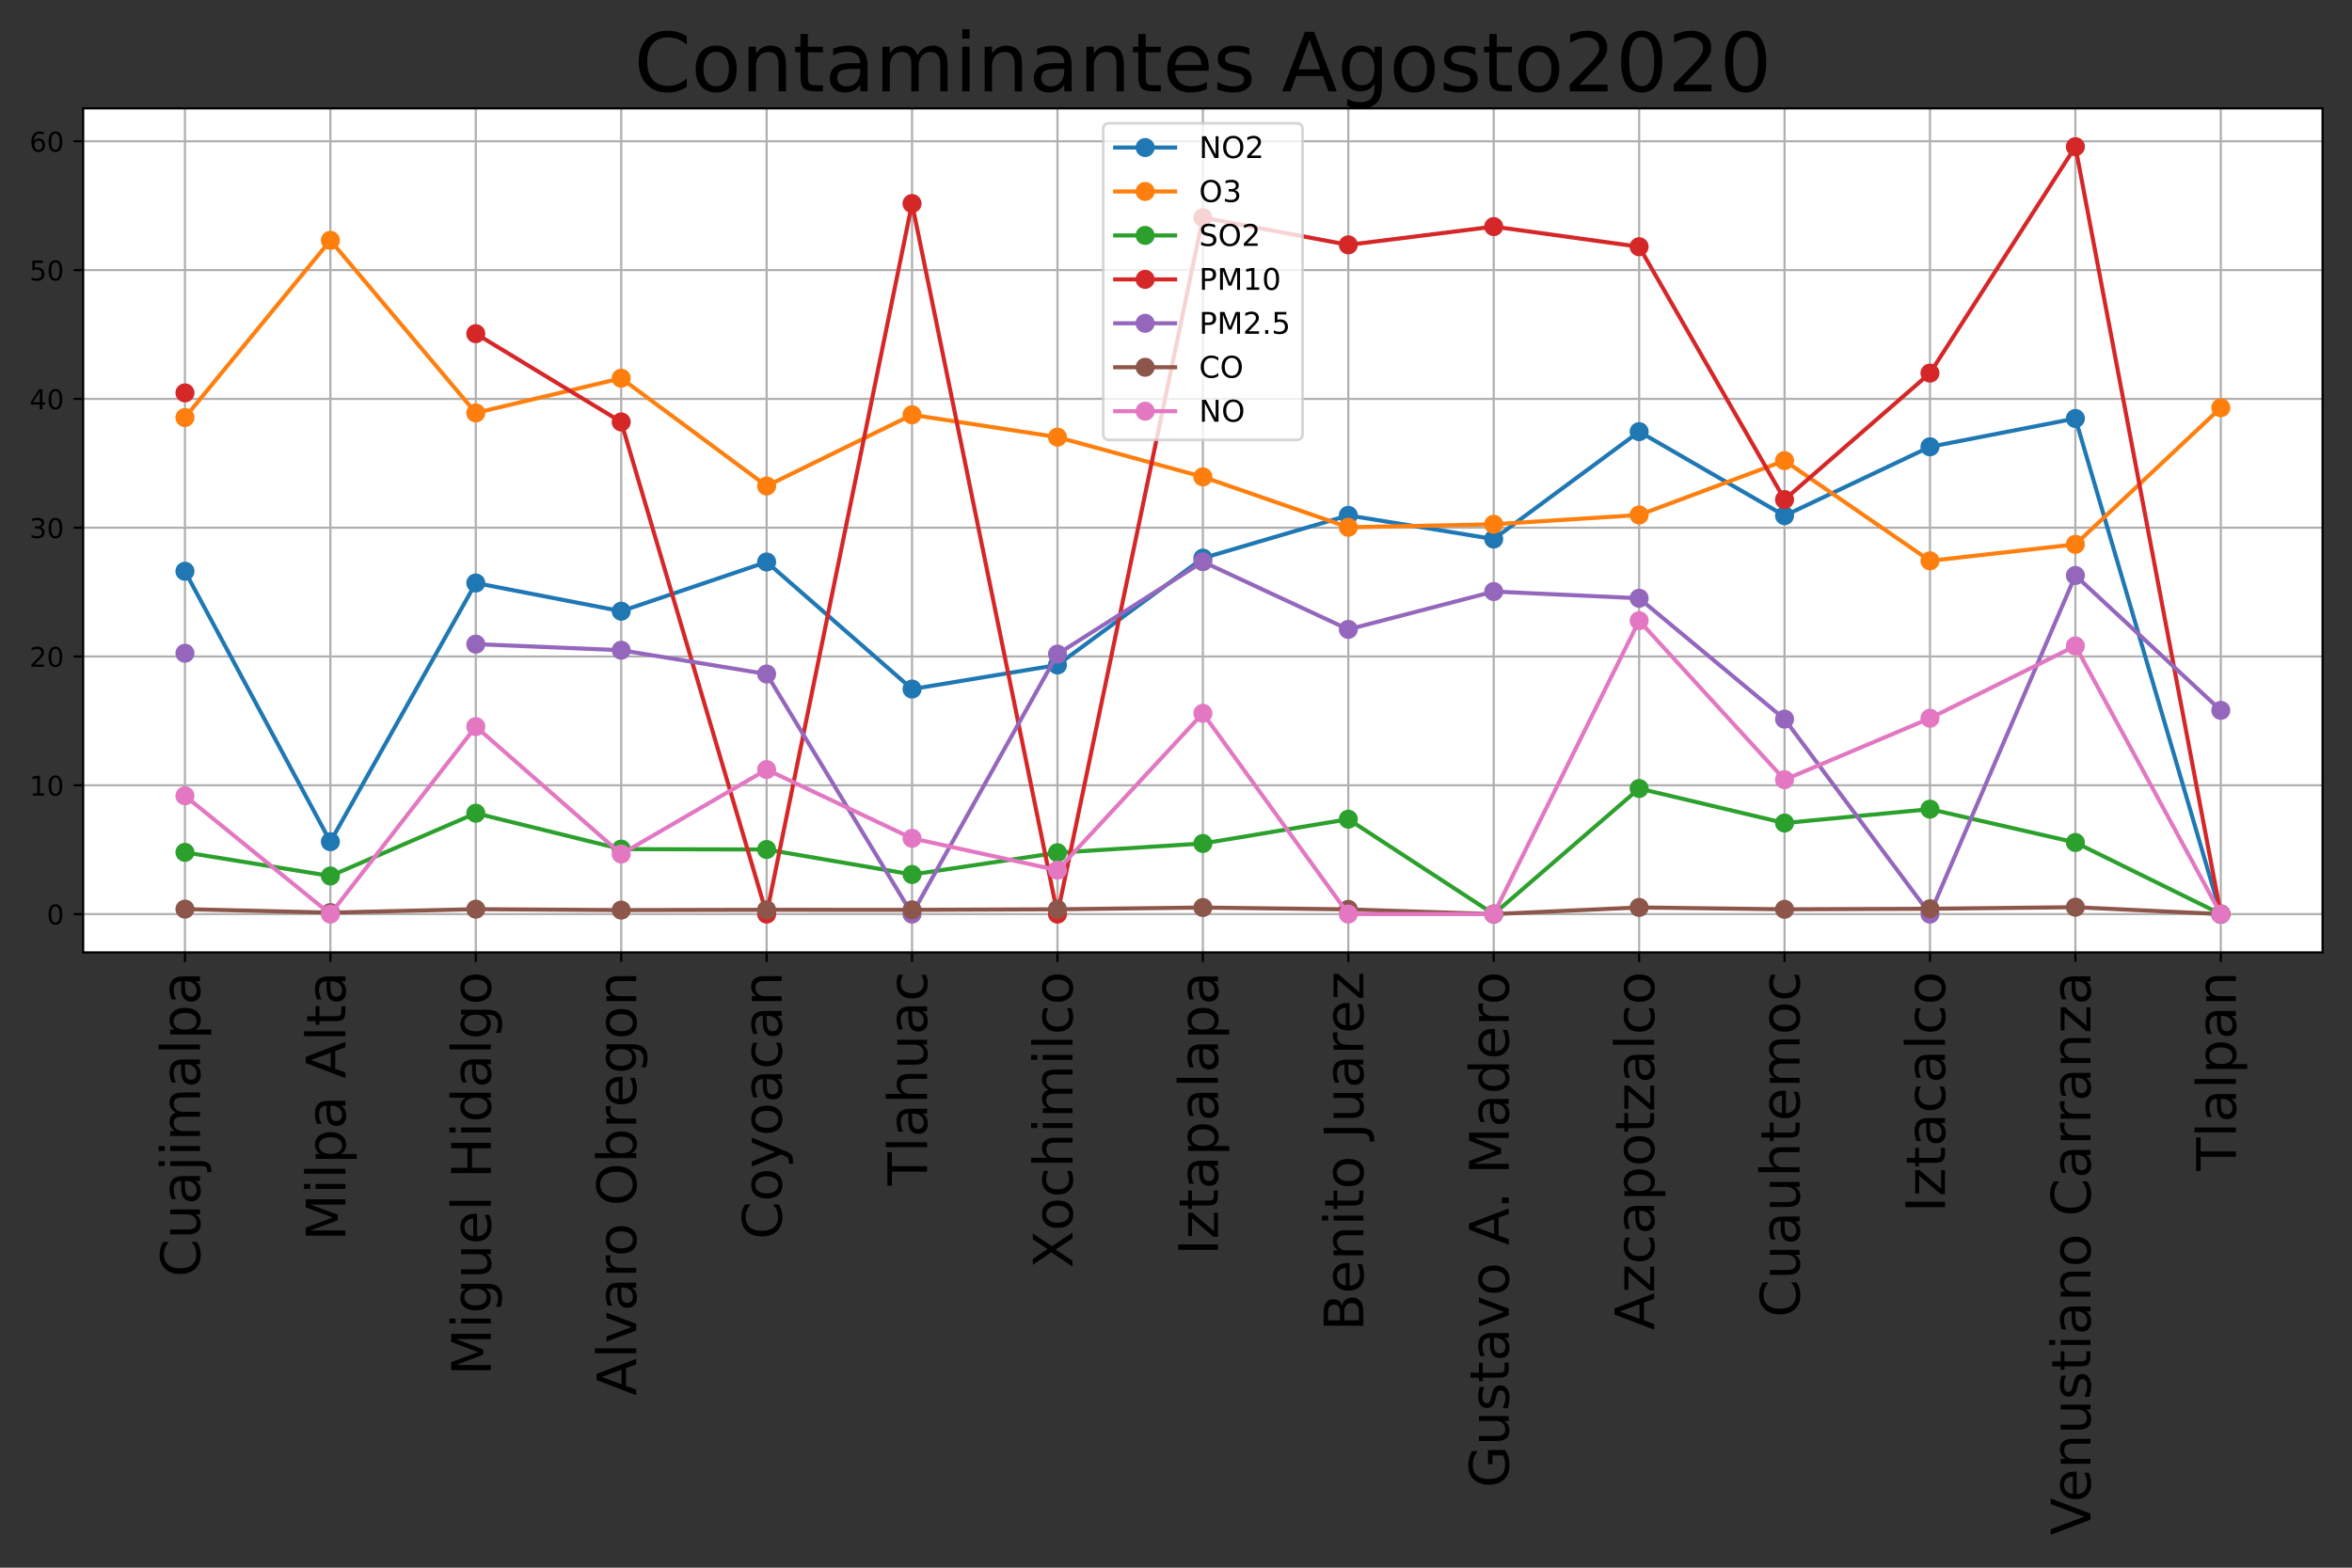 <?xml version="1.0" encoding="utf-8" standalone="no"?>
<!DOCTYPE svg PUBLIC "-//W3C//DTD SVG 1.1//EN"
  "http://www.w3.org/Graphics/SVG/1.1/DTD/svg11.dtd">
<!-- Created with matplotlib (https://matplotlib.org/) -->
<svg height="576pt" version="1.1" viewBox="0 0 864 576" width="864pt" xmlns="http://www.w3.org/2000/svg" xmlns:xlink="http://www.w3.org/1999/xlink">
 <rect x="0" y="0" width="864" height="576" fill="#333333" stroke="none"/>
 <defs>
  <style type="text/css">*{stroke-linecap:butt;stroke-linejoin:round;}</style>
 </defs>
 <g id="figure_1">
  <g id="patch_1">
   <path d="M 0 576 
L 864 576 
L 864 0 
L 0 0 
z
" style="fill:none;"/>
  </g>
  <g id="axes_1">
   <g id="patch_2">
    <path d="M 30.55 349.95 
L 853.2 349.95 
L 853.2 39.8 
L 30.55 39.8 
z
" style="fill:#ffffff;"/>
   </g>
   <g id="matplotlib.axis_1">
    <g id="xtick_1">
     <g id="line2d_1">
      <path clip-path="url(#pdfbbf5f30c)" d="M 67.943 349.95 
L 67.943 39.8 
" style="fill:none;stroke:#b0b0b0;stroke-linecap:square;stroke-width:0.8;"/>
     </g>
     <g id="line2d_2">
      <defs>
       <path d="M 0 0 
L 0 3.5 
" id="m1ae36868f1" style="stroke:#000000;stroke-width:0.8;"/>
      </defs>
      <g>
       <use style="stroke:#000000;stroke-width:0.8;" x="67.943" xlink:href="#m1ae36868f1" y="349.95"/>
      </g>
     </g>
     <g id="text_1">
      <!-- Cuajimalpa -->
      <g transform="translate(73.462 469.206)rotate(-90)scale(0.2 -0.2)">
       <defs>
        <path d="M 64.406 67.281 
L 64.406 56.891 
Q 59.422 61.531 53.781 63.812 
Q 48.141 66.109 41.797 66.109 
Q 29.297 66.109 22.656 58.469 
Q 16.016 50.828 16.016 36.375 
Q 16.016 21.969 22.656 14.328 
Q 29.297 6.688 41.797 6.688 
Q 48.141 6.688 53.781 8.984 
Q 59.422 11.281 64.406 15.922 
L 64.406 5.609 
Q 59.234 2.094 53.438 0.328 
Q 47.656 -1.422 41.219 -1.422 
Q 24.656 -1.422 15.125 8.703 
Q 5.609 18.844 5.609 36.375 
Q 5.609 53.953 15.125 64.078 
Q 24.656 74.219 41.219 74.219 
Q 47.75 74.219 53.531 72.484 
Q 59.328 70.75 64.406 67.281 
z
" id="DejaVuSans-67"/>
        <path d="M 8.5 21.578 
L 8.5 54.688 
L 17.484 54.688 
L 17.484 21.922 
Q 17.484 14.156 20.5 10.266 
Q 23.531 6.391 29.594 6.391 
Q 36.859 6.391 41.078 11.031 
Q 45.312 15.672 45.312 23.688 
L 45.312 54.688 
L 54.297 54.688 
L 54.297 0 
L 45.312 0 
L 45.312 8.406 
Q 42.047 3.422 37.719 1 
Q 33.406 -1.422 27.688 -1.422 
Q 18.266 -1.422 13.375 4.438 
Q 8.5 10.297 8.5 21.578 
z
M 31.109 56 
z
" id="DejaVuSans-117"/>
        <path d="M 34.281 27.484 
Q 23.391 27.484 19.188 25 
Q 14.984 22.516 14.984 16.5 
Q 14.984 11.719 18.141 8.906 
Q 21.297 6.109 26.703 6.109 
Q 34.188 6.109 38.703 11.406 
Q 43.219 16.703 43.219 25.484 
L 43.219 27.484 
z
M 52.203 31.203 
L 52.203 0 
L 43.219 0 
L 43.219 8.297 
Q 40.141 3.328 35.547 0.953 
Q 30.953 -1.422 24.312 -1.422 
Q 15.922 -1.422 10.953 3.297 
Q 6 8.016 6 15.922 
Q 6 25.141 12.172 29.828 
Q 18.359 34.516 30.609 34.516 
L 43.219 34.516 
L 43.219 35.406 
Q 43.219 41.609 39.141 45 
Q 35.062 48.391 27.688 48.391 
Q 23 48.391 18.547 47.266 
Q 14.109 46.141 10.016 43.891 
L 10.016 52.203 
Q 14.938 54.109 19.578 55.047 
Q 24.219 56 28.609 56 
Q 40.484 56 46.344 49.844 
Q 52.203 43.703 52.203 31.203 
z
" id="DejaVuSans-97"/>
        <path d="M 9.422 54.688 
L 18.406 54.688 
L 18.406 -0.984 
Q 18.406 -11.422 14.422 -16.109 
Q 10.453 -20.797 1.609 -20.797 
L -1.812 -20.797 
L -1.812 -13.188 
L 0.594 -13.188 
Q 5.719 -13.188 7.562 -10.812 
Q 9.422 -8.453 9.422 -0.984 
z
M 9.422 75.984 
L 18.406 75.984 
L 18.406 64.594 
L 9.422 64.594 
z
" id="DejaVuSans-106"/>
        <path d="M 9.422 54.688 
L 18.406 54.688 
L 18.406 0 
L 9.422 0 
z
M 9.422 75.984 
L 18.406 75.984 
L 18.406 64.594 
L 9.422 64.594 
z
" id="DejaVuSans-105"/>
        <path d="M 52 44.188 
Q 55.375 50.25 60.062 53.125 
Q 64.75 56 71.094 56 
Q 79.641 56 84.281 50.016 
Q 88.922 44.047 88.922 33.016 
L 88.922 0 
L 79.891 0 
L 79.891 32.719 
Q 79.891 40.578 77.094 44.375 
Q 74.312 48.188 68.609 48.188 
Q 61.625 48.188 57.562 43.547 
Q 53.516 38.922 53.516 30.906 
L 53.516 0 
L 44.484 0 
L 44.484 32.719 
Q 44.484 40.625 41.703 44.406 
Q 38.922 48.188 33.109 48.188 
Q 26.219 48.188 22.156 43.531 
Q 18.109 38.875 18.109 30.906 
L 18.109 0 
L 9.078 0 
L 9.078 54.688 
L 18.109 54.688 
L 18.109 46.188 
Q 21.188 51.219 25.484 53.609 
Q 29.781 56 35.688 56 
Q 41.656 56 45.828 52.969 
Q 50 49.953 52 44.188 
z
" id="DejaVuSans-109"/>
        <path d="M 9.422 75.984 
L 18.406 75.984 
L 18.406 0 
L 9.422 0 
z
" id="DejaVuSans-108"/>
        <path d="M 18.109 8.203 
L 18.109 -20.797 
L 9.078 -20.797 
L 9.078 54.688 
L 18.109 54.688 
L 18.109 46.391 
Q 20.953 51.266 25.266 53.625 
Q 29.594 56 35.594 56 
Q 45.562 56 51.781 48.094 
Q 58.016 40.188 58.016 27.297 
Q 58.016 14.406 51.781 6.484 
Q 45.562 -1.422 35.594 -1.422 
Q 29.594 -1.422 25.266 0.953 
Q 20.953 3.328 18.109 8.203 
z
M 48.688 27.297 
Q 48.688 37.203 44.609 42.844 
Q 40.531 48.484 33.406 48.484 
Q 26.266 48.484 22.188 42.844 
Q 18.109 37.203 18.109 27.297 
Q 18.109 17.391 22.188 11.75 
Q 26.266 6.109 33.406 6.109 
Q 40.531 6.109 44.609 11.75 
Q 48.688 17.391 48.688 27.297 
z
" id="DejaVuSans-112"/>
       </defs>
       <use xlink:href="#DejaVuSans-67"/>
       <use x="69.824" xlink:href="#DejaVuSans-117"/>
       <use x="133.203" xlink:href="#DejaVuSans-97"/>
       <use x="194.482" xlink:href="#DejaVuSans-106"/>
       <use x="222.266" xlink:href="#DejaVuSans-105"/>
       <use x="250.049" xlink:href="#DejaVuSans-109"/>
       <use x="347.461" xlink:href="#DejaVuSans-97"/>
       <use x="408.74" xlink:href="#DejaVuSans-108"/>
       <use x="436.523" xlink:href="#DejaVuSans-112"/>
       <use x="500" xlink:href="#DejaVuSans-97"/>
      </g>
     </g>
    </g>
    <g id="xtick_2">
     <g id="line2d_3">
      <path clip-path="url(#pdfbbf5f30c)" d="M 121.362 349.95 
L 121.362 39.8 
" style="fill:none;stroke:#b0b0b0;stroke-linecap:square;stroke-width:0.8;"/>
     </g>
     <g id="line2d_4">
      <g>
       <use style="stroke:#000000;stroke-width:0.8;" x="121.362" xlink:href="#m1ae36868f1" y="349.95"/>
      </g>
     </g>
     <g id="text_2">
      <!-- Milpa Alta -->
      <g transform="translate(126.881 455.962)rotate(-90)scale(0.2 -0.2)">
       <defs>
        <path d="M 9.812 72.906 
L 24.516 72.906 
L 43.109 23.297 
L 61.812 72.906 
L 76.516 72.906 
L 76.516 0 
L 66.891 0 
L 66.891 64.016 
L 48.094 14.016 
L 38.188 14.016 
L 19.391 64.016 
L 19.391 0 
L 9.812 0 
z
" id="DejaVuSans-77"/>
        <path id="DejaVuSans-32"/>
        <path d="M 34.188 63.188 
L 20.797 26.906 
L 47.609 26.906 
z
M 28.609 72.906 
L 39.797 72.906 
L 67.578 0 
L 57.328 0 
L 50.688 18.703 
L 17.828 18.703 
L 11.188 0 
L 0.781 0 
z
" id="DejaVuSans-65"/>
        <path d="M 18.312 70.219 
L 18.312 54.688 
L 36.812 54.688 
L 36.812 47.703 
L 18.312 47.703 
L 18.312 18.016 
Q 18.312 11.328 20.141 9.422 
Q 21.969 7.516 27.594 7.516 
L 36.812 7.516 
L 36.812 0 
L 27.594 0 
Q 17.188 0 13.234 3.875 
Q 9.281 7.766 9.281 18.016 
L 9.281 47.703 
L 2.688 47.703 
L 2.688 54.688 
L 9.281 54.688 
L 9.281 70.219 
z
" id="DejaVuSans-116"/>
       </defs>
       <use xlink:href="#DejaVuSans-77"/>
       <use x="86.279" xlink:href="#DejaVuSans-105"/>
       <use x="114.062" xlink:href="#DejaVuSans-108"/>
       <use x="141.846" xlink:href="#DejaVuSans-112"/>
       <use x="205.322" xlink:href="#DejaVuSans-97"/>
       <use x="266.602" xlink:href="#DejaVuSans-32"/>
       <use x="298.389" xlink:href="#DejaVuSans-65"/>
       <use x="366.797" xlink:href="#DejaVuSans-108"/>
       <use x="394.58" xlink:href="#DejaVuSans-116"/>
       <use x="433.789" xlink:href="#DejaVuSans-97"/>
      </g>
     </g>
    </g>
    <g id="xtick_3">
     <g id="line2d_5">
      <path clip-path="url(#pdfbbf5f30c)" d="M 174.781 349.95 
L 174.781 39.8 
" style="fill:none;stroke:#b0b0b0;stroke-linecap:square;stroke-width:0.8;"/>
     </g>
     <g id="line2d_6">
      <g>
       <use style="stroke:#000000;stroke-width:0.8;" x="174.781" xlink:href="#m1ae36868f1" y="349.95"/>
      </g>
     </g>
     <g id="text_3">
      <!-- Miguel Hidalgo -->
      <g transform="translate(180.3 505.394)rotate(-90)scale(0.2 -0.2)">
       <defs>
        <path d="M 45.406 27.984 
Q 45.406 37.75 41.375 43.109 
Q 37.359 48.484 30.078 48.484 
Q 22.859 48.484 18.828 43.109 
Q 14.797 37.75 14.797 27.984 
Q 14.797 18.266 18.828 12.891 
Q 22.859 7.516 30.078 7.516 
Q 37.359 7.516 41.375 12.891 
Q 45.406 18.266 45.406 27.984 
z
M 54.391 6.781 
Q 54.391 -7.172 48.188 -13.984 
Q 42 -20.797 29.203 -20.797 
Q 24.469 -20.797 20.266 -20.094 
Q 16.062 -19.391 12.109 -17.922 
L 12.109 -9.188 
Q 16.062 -11.328 19.922 -12.344 
Q 23.781 -13.375 27.781 -13.375 
Q 36.625 -13.375 41.016 -8.766 
Q 45.406 -4.156 45.406 5.172 
L 45.406 9.625 
Q 42.625 4.781 38.281 2.391 
Q 33.938 0 27.875 0 
Q 17.828 0 11.672 7.656 
Q 5.516 15.328 5.516 27.984 
Q 5.516 40.672 11.672 48.328 
Q 17.828 56 27.875 56 
Q 33.938 56 38.281 53.609 
Q 42.625 51.219 45.406 46.391 
L 45.406 54.688 
L 54.391 54.688 
z
" id="DejaVuSans-103"/>
        <path d="M 56.203 29.594 
L 56.203 25.203 
L 14.891 25.203 
Q 15.484 15.922 20.484 11.062 
Q 25.484 6.203 34.422 6.203 
Q 39.594 6.203 44.453 7.469 
Q 49.312 8.734 54.109 11.281 
L 54.109 2.781 
Q 49.266 0.734 44.188 -0.344 
Q 39.109 -1.422 33.891 -1.422 
Q 20.797 -1.422 13.156 6.188 
Q 5.516 13.812 5.516 26.812 
Q 5.516 40.234 12.766 48.109 
Q 20.016 56 32.328 56 
Q 43.359 56 49.781 48.891 
Q 56.203 41.797 56.203 29.594 
z
M 47.219 32.234 
Q 47.125 39.594 43.094 43.984 
Q 39.062 48.391 32.422 48.391 
Q 24.906 48.391 20.391 44.141 
Q 15.875 39.891 15.188 32.172 
z
" id="DejaVuSans-101"/>
        <path d="M 9.812 72.906 
L 19.672 72.906 
L 19.672 43.016 
L 55.516 43.016 
L 55.516 72.906 
L 65.375 72.906 
L 65.375 0 
L 55.516 0 
L 55.516 34.719 
L 19.672 34.719 
L 19.672 0 
L 9.812 0 
z
" id="DejaVuSans-72"/>
        <path d="M 45.406 46.391 
L 45.406 75.984 
L 54.391 75.984 
L 54.391 0 
L 45.406 0 
L 45.406 8.203 
Q 42.578 3.328 38.25 0.953 
Q 33.938 -1.422 27.875 -1.422 
Q 17.969 -1.422 11.734 6.484 
Q 5.516 14.406 5.516 27.297 
Q 5.516 40.188 11.734 48.094 
Q 17.969 56 27.875 56 
Q 33.938 56 38.25 53.625 
Q 42.578 51.266 45.406 46.391 
z
M 14.797 27.297 
Q 14.797 17.391 18.875 11.75 
Q 22.953 6.109 30.078 6.109 
Q 37.203 6.109 41.297 11.75 
Q 45.406 17.391 45.406 27.297 
Q 45.406 37.203 41.297 42.844 
Q 37.203 48.484 30.078 48.484 
Q 22.953 48.484 18.875 42.844 
Q 14.797 37.203 14.797 27.297 
z
" id="DejaVuSans-100"/>
        <path d="M 30.609 48.391 
Q 23.391 48.391 19.188 42.75 
Q 14.984 37.109 14.984 27.297 
Q 14.984 17.484 19.156 11.844 
Q 23.344 6.203 30.609 6.203 
Q 37.797 6.203 41.984 11.859 
Q 46.188 17.531 46.188 27.297 
Q 46.188 37.016 41.984 42.703 
Q 37.797 48.391 30.609 48.391 
z
M 30.609 56 
Q 42.328 56 49.016 48.375 
Q 55.719 40.766 55.719 27.297 
Q 55.719 13.875 49.016 6.219 
Q 42.328 -1.422 30.609 -1.422 
Q 18.844 -1.422 12.172 6.219 
Q 5.516 13.875 5.516 27.297 
Q 5.516 40.766 12.172 48.375 
Q 18.844 56 30.609 56 
z
" id="DejaVuSans-111"/>
       </defs>
       <use xlink:href="#DejaVuSans-77"/>
       <use x="86.279" xlink:href="#DejaVuSans-105"/>
       <use x="114.062" xlink:href="#DejaVuSans-103"/>
       <use x="177.539" xlink:href="#DejaVuSans-117"/>
       <use x="240.918" xlink:href="#DejaVuSans-101"/>
       <use x="302.441" xlink:href="#DejaVuSans-108"/>
       <use x="330.225" xlink:href="#DejaVuSans-32"/>
       <use x="362.012" xlink:href="#DejaVuSans-72"/>
       <use x="437.207" xlink:href="#DejaVuSans-105"/>
       <use x="464.99" xlink:href="#DejaVuSans-100"/>
       <use x="528.467" xlink:href="#DejaVuSans-97"/>
       <use x="589.746" xlink:href="#DejaVuSans-108"/>
       <use x="617.529" xlink:href="#DejaVuSans-103"/>
       <use x="681.006" xlink:href="#DejaVuSans-111"/>
      </g>
     </g>
    </g>
    <g id="xtick_4">
     <g id="line2d_7">
      <path clip-path="url(#pdfbbf5f30c)" d="M 228.2 349.95 
L 228.2 39.8 
" style="fill:none;stroke:#b0b0b0;stroke-linecap:square;stroke-width:0.8;"/>
     </g>
     <g id="line2d_8">
      <g>
       <use style="stroke:#000000;stroke-width:0.8;" x="228.2" xlink:href="#m1ae36868f1" y="349.95"/>
      </g>
     </g>
     <g id="text_4">
      <!-- Alvaro Obregon -->
      <g transform="translate(233.718 512.775)rotate(-90)scale(0.2 -0.2)">
       <defs>
        <path d="M 2.984 54.688 
L 12.5 54.688 
L 29.594 8.797 
L 46.688 54.688 
L 56.203 54.688 
L 35.688 0 
L 23.484 0 
z
" id="DejaVuSans-118"/>
        <path d="M 41.109 46.297 
Q 39.594 47.172 37.812 47.578 
Q 36.031 48 33.891 48 
Q 26.266 48 22.188 43.047 
Q 18.109 38.094 18.109 28.812 
L 18.109 0 
L 9.078 0 
L 9.078 54.688 
L 18.109 54.688 
L 18.109 46.188 
Q 20.953 51.172 25.484 53.578 
Q 30.031 56 36.531 56 
Q 37.453 56 38.578 55.875 
Q 39.703 55.766 41.062 55.516 
z
" id="DejaVuSans-114"/>
        <path d="M 39.406 66.219 
Q 28.656 66.219 22.328 58.203 
Q 16.016 50.203 16.016 36.375 
Q 16.016 22.609 22.328 14.594 
Q 28.656 6.594 39.406 6.594 
Q 50.141 6.594 56.422 14.594 
Q 62.703 22.609 62.703 36.375 
Q 62.703 50.203 56.422 58.203 
Q 50.141 66.219 39.406 66.219 
z
M 39.406 74.219 
Q 54.734 74.219 63.906 63.938 
Q 73.094 53.656 73.094 36.375 
Q 73.094 19.141 63.906 8.859 
Q 54.734 -1.422 39.406 -1.422 
Q 24.031 -1.422 14.812 8.828 
Q 5.609 19.094 5.609 36.375 
Q 5.609 53.656 14.812 63.938 
Q 24.031 74.219 39.406 74.219 
z
" id="DejaVuSans-79"/>
        <path d="M 48.688 27.297 
Q 48.688 37.203 44.609 42.844 
Q 40.531 48.484 33.406 48.484 
Q 26.266 48.484 22.188 42.844 
Q 18.109 37.203 18.109 27.297 
Q 18.109 17.391 22.188 11.75 
Q 26.266 6.109 33.406 6.109 
Q 40.531 6.109 44.609 11.75 
Q 48.688 17.391 48.688 27.297 
z
M 18.109 46.391 
Q 20.953 51.266 25.266 53.625 
Q 29.594 56 35.594 56 
Q 45.562 56 51.781 48.094 
Q 58.016 40.188 58.016 27.297 
Q 58.016 14.406 51.781 6.484 
Q 45.562 -1.422 35.594 -1.422 
Q 29.594 -1.422 25.266 0.953 
Q 20.953 3.328 18.109 8.203 
L 18.109 0 
L 9.078 0 
L 9.078 75.984 
L 18.109 75.984 
z
" id="DejaVuSans-98"/>
        <path d="M 54.891 33.016 
L 54.891 0 
L 45.906 0 
L 45.906 32.719 
Q 45.906 40.484 42.875 44.328 
Q 39.844 48.188 33.797 48.188 
Q 26.516 48.188 22.312 43.547 
Q 18.109 38.922 18.109 30.906 
L 18.109 0 
L 9.078 0 
L 9.078 54.688 
L 18.109 54.688 
L 18.109 46.188 
Q 21.344 51.125 25.703 53.562 
Q 30.078 56 35.797 56 
Q 45.219 56 50.047 50.172 
Q 54.891 44.344 54.891 33.016 
z
" id="DejaVuSans-110"/>
       </defs>
       <use xlink:href="#DejaVuSans-65"/>
       <use x="68.408" xlink:href="#DejaVuSans-108"/>
       <use x="96.191" xlink:href="#DejaVuSans-118"/>
       <use x="155.371" xlink:href="#DejaVuSans-97"/>
       <use x="216.65" xlink:href="#DejaVuSans-114"/>
       <use x="255.514" xlink:href="#DejaVuSans-111"/>
       <use x="316.695" xlink:href="#DejaVuSans-32"/>
       <use x="348.482" xlink:href="#DejaVuSans-79"/>
       <use x="427.193" xlink:href="#DejaVuSans-98"/>
       <use x="490.67" xlink:href="#DejaVuSans-114"/>
       <use x="529.533" xlink:href="#DejaVuSans-101"/>
       <use x="591.057" xlink:href="#DejaVuSans-103"/>
       <use x="654.533" xlink:href="#DejaVuSans-111"/>
       <use x="715.715" xlink:href="#DejaVuSans-110"/>
      </g>
     </g>
    </g>
    <g id="xtick_5">
     <g id="line2d_9">
      <path clip-path="url(#pdfbbf5f30c)" d="M 281.619 349.95 
L 281.619 39.8 
" style="fill:none;stroke:#b0b0b0;stroke-linecap:square;stroke-width:0.8;"/>
     </g>
     <g id="line2d_10">
      <g>
       <use style="stroke:#000000;stroke-width:0.8;" x="281.619" xlink:href="#m1ae36868f1" y="349.95"/>
      </g>
     </g>
     <g id="text_5">
      <!-- Coyoacan -->
      <g transform="translate(287.137 455.413)rotate(-90)scale(0.2 -0.2)">
       <defs>
        <path d="M 32.172 -5.078 
Q 28.375 -14.844 24.75 -17.812 
Q 21.141 -20.797 15.094 -20.797 
L 7.906 -20.797 
L 7.906 -13.281 
L 13.188 -13.281 
Q 16.891 -13.281 18.938 -11.516 
Q 21 -9.766 23.484 -3.219 
L 25.094 0.875 
L 2.984 54.688 
L 12.5 54.688 
L 29.594 11.922 
L 46.688 54.688 
L 56.203 54.688 
z
" id="DejaVuSans-121"/>
        <path d="M 48.781 52.594 
L 48.781 44.188 
Q 44.969 46.297 41.141 47.344 
Q 37.312 48.391 33.406 48.391 
Q 24.656 48.391 19.812 42.844 
Q 14.984 37.312 14.984 27.297 
Q 14.984 17.281 19.812 11.734 
Q 24.656 6.203 33.406 6.203 
Q 37.312 6.203 41.141 7.25 
Q 44.969 8.297 48.781 10.406 
L 48.781 2.094 
Q 45.016 0.344 40.984 -0.531 
Q 36.969 -1.422 32.422 -1.422 
Q 20.062 -1.422 12.781 6.344 
Q 5.516 14.109 5.516 27.297 
Q 5.516 40.672 12.859 48.328 
Q 20.219 56 33.016 56 
Q 37.156 56 41.109 55.141 
Q 45.062 54.297 48.781 52.594 
z
" id="DejaVuSans-99"/>
       </defs>
       <use xlink:href="#DejaVuSans-67"/>
       <use x="69.824" xlink:href="#DejaVuSans-111"/>
       <use x="131.006" xlink:href="#DejaVuSans-121"/>
       <use x="190.186" xlink:href="#DejaVuSans-111"/>
       <use x="251.367" xlink:href="#DejaVuSans-97"/>
       <use x="312.646" xlink:href="#DejaVuSans-99"/>
       <use x="367.627" xlink:href="#DejaVuSans-97"/>
       <use x="428.906" xlink:href="#DejaVuSans-110"/>
      </g>
     </g>
    </g>
    <g id="xtick_6">
     <g id="line2d_11">
      <path clip-path="url(#pdfbbf5f30c)" d="M 335.037 349.95 
L 335.037 39.8 
" style="fill:none;stroke:#b0b0b0;stroke-linecap:square;stroke-width:0.8;"/>
     </g>
     <g id="line2d_12">
      <g>
       <use style="stroke:#000000;stroke-width:0.8;" x="335.037" xlink:href="#m1ae36868f1" y="349.95"/>
      </g>
     </g>
     <g id="text_6">
      <!-- Tlahuac -->
      <g transform="translate(340.556 435.581)rotate(-90)scale(0.2 -0.2)">
       <defs>
        <path d="M -0.297 72.906 
L 61.375 72.906 
L 61.375 64.594 
L 35.5 64.594 
L 35.5 0 
L 25.594 0 
L 25.594 64.594 
L -0.297 64.594 
z
" id="DejaVuSans-84"/>
        <path d="M 54.891 33.016 
L 54.891 0 
L 45.906 0 
L 45.906 32.719 
Q 45.906 40.484 42.875 44.328 
Q 39.844 48.188 33.797 48.188 
Q 26.516 48.188 22.312 43.547 
Q 18.109 38.922 18.109 30.906 
L 18.109 0 
L 9.078 0 
L 9.078 75.984 
L 18.109 75.984 
L 18.109 46.188 
Q 21.344 51.125 25.703 53.562 
Q 30.078 56 35.797 56 
Q 45.219 56 50.047 50.172 
Q 54.891 44.344 54.891 33.016 
z
" id="DejaVuSans-104"/>
       </defs>
       <use xlink:href="#DejaVuSans-84"/>
       <use x="61.084" xlink:href="#DejaVuSans-108"/>
       <use x="88.867" xlink:href="#DejaVuSans-97"/>
       <use x="150.146" xlink:href="#DejaVuSans-104"/>
       <use x="213.525" xlink:href="#DejaVuSans-117"/>
       <use x="276.904" xlink:href="#DejaVuSans-97"/>
       <use x="338.184" xlink:href="#DejaVuSans-99"/>
      </g>
     </g>
    </g>
    <g id="xtick_7">
     <g id="line2d_13">
      <path clip-path="url(#pdfbbf5f30c)" d="M 388.456 349.95 
L 388.456 39.8 
" style="fill:none;stroke:#b0b0b0;stroke-linecap:square;stroke-width:0.8;"/>
     </g>
     <g id="line2d_14">
      <g>
       <use style="stroke:#000000;stroke-width:0.8;" x="388.456" xlink:href="#m1ae36868f1" y="349.95"/>
      </g>
     </g>
     <g id="text_7">
      <!-- Xochimilco -->
      <g transform="translate(393.975 465.944)rotate(-90)scale(0.2 -0.2)">
       <defs>
        <path d="M 6.297 72.906 
L 16.891 72.906 
L 35.016 45.797 
L 53.219 72.906 
L 63.812 72.906 
L 40.375 37.891 
L 65.375 0 
L 54.781 0 
L 34.281 31 
L 13.625 0 
L 2.984 0 
L 29 38.922 
z
" id="DejaVuSans-88"/>
       </defs>
       <use xlink:href="#DejaVuSans-88"/>
       <use x="68.506" xlink:href="#DejaVuSans-111"/>
       <use x="129.688" xlink:href="#DejaVuSans-99"/>
       <use x="184.668" xlink:href="#DejaVuSans-104"/>
       <use x="248.047" xlink:href="#DejaVuSans-105"/>
       <use x="275.83" xlink:href="#DejaVuSans-109"/>
       <use x="373.242" xlink:href="#DejaVuSans-105"/>
       <use x="401.025" xlink:href="#DejaVuSans-108"/>
       <use x="428.809" xlink:href="#DejaVuSans-99"/>
       <use x="483.789" xlink:href="#DejaVuSans-111"/>
      </g>
     </g>
    </g>
    <g id="xtick_8">
     <g id="line2d_15">
      <path clip-path="url(#pdfbbf5f30c)" d="M 441.875 349.95 
L 441.875 39.8 
" style="fill:none;stroke:#b0b0b0;stroke-linecap:square;stroke-width:0.8;"/>
     </g>
     <g id="line2d_16">
      <g>
       <use style="stroke:#000000;stroke-width:0.8;" x="441.875" xlink:href="#m1ae36868f1" y="349.95"/>
      </g>
     </g>
     <g id="text_8">
      <!-- Iztapalapa -->
      <g transform="translate(447.394 461.163)rotate(-90)scale(0.2 -0.2)">
       <defs>
        <path d="M 9.812 72.906 
L 19.672 72.906 
L 19.672 0 
L 9.812 0 
z
" id="DejaVuSans-73"/>
        <path d="M 5.516 54.688 
L 48.188 54.688 
L 48.188 46.484 
L 14.406 7.172 
L 48.188 7.172 
L 48.188 0 
L 4.297 0 
L 4.297 8.203 
L 38.094 47.516 
L 5.516 47.516 
z
" id="DejaVuSans-122"/>
       </defs>
       <use xlink:href="#DejaVuSans-73"/>
       <use x="29.492" xlink:href="#DejaVuSans-122"/>
       <use x="81.982" xlink:href="#DejaVuSans-116"/>
       <use x="121.191" xlink:href="#DejaVuSans-97"/>
       <use x="182.471" xlink:href="#DejaVuSans-112"/>
       <use x="245.947" xlink:href="#DejaVuSans-97"/>
       <use x="307.227" xlink:href="#DejaVuSans-108"/>
       <use x="335.01" xlink:href="#DejaVuSans-97"/>
       <use x="396.289" xlink:href="#DejaVuSans-112"/>
       <use x="459.766" xlink:href="#DejaVuSans-97"/>
      </g>
     </g>
    </g>
    <g id="xtick_9">
     <g id="line2d_17">
      <path clip-path="url(#pdfbbf5f30c)" d="M 495.294 349.95 
L 495.294 39.8 
" style="fill:none;stroke:#b0b0b0;stroke-linecap:square;stroke-width:0.8;"/>
     </g>
     <g id="line2d_18">
      <g>
       <use style="stroke:#000000;stroke-width:0.8;" x="495.294" xlink:href="#m1ae36868f1" y="349.95"/>
      </g>
     </g>
     <g id="text_9">
      <!-- Benito Juarez -->
      <g transform="translate(500.813 489.05)rotate(-90)scale(0.2 -0.2)">
       <defs>
        <path d="M 19.672 34.812 
L 19.672 8.109 
L 35.5 8.109 
Q 43.453 8.109 47.281 11.406 
Q 51.125 14.703 51.125 21.484 
Q 51.125 28.328 47.281 31.562 
Q 43.453 34.812 35.5 34.812 
z
M 19.672 64.797 
L 19.672 42.828 
L 34.281 42.828 
Q 41.5 42.828 45.031 45.531 
Q 48.578 48.25 48.578 53.812 
Q 48.578 59.328 45.031 62.062 
Q 41.5 64.797 34.281 64.797 
z
M 9.812 72.906 
L 35.016 72.906 
Q 46.297 72.906 52.391 68.219 
Q 58.5 63.531 58.5 54.891 
Q 58.5 48.188 55.375 44.234 
Q 52.25 40.281 46.188 39.312 
Q 53.469 37.75 57.5 32.781 
Q 61.531 27.828 61.531 20.406 
Q 61.531 10.641 54.891 5.312 
Q 48.25 0 35.984 0 
L 9.812 0 
z
" id="DejaVuSans-66"/>
        <path d="M 9.812 72.906 
L 19.672 72.906 
L 19.672 5.078 
Q 19.672 -8.109 14.672 -14.062 
Q 9.672 -20.016 -1.422 -20.016 
L -5.172 -20.016 
L -5.172 -11.719 
L -2.094 -11.719 
Q 4.438 -11.719 7.125 -8.047 
Q 9.812 -4.391 9.812 5.078 
z
" id="DejaVuSans-74"/>
       </defs>
       <use xlink:href="#DejaVuSans-66"/>
       <use x="68.604" xlink:href="#DejaVuSans-101"/>
       <use x="130.127" xlink:href="#DejaVuSans-110"/>
       <use x="193.506" xlink:href="#DejaVuSans-105"/>
       <use x="221.289" xlink:href="#DejaVuSans-116"/>
       <use x="260.498" xlink:href="#DejaVuSans-111"/>
       <use x="321.68" xlink:href="#DejaVuSans-32"/>
       <use x="353.467" xlink:href="#DejaVuSans-74"/>
       <use x="382.959" xlink:href="#DejaVuSans-117"/>
       <use x="446.338" xlink:href="#DejaVuSans-97"/>
       <use x="507.617" xlink:href="#DejaVuSans-114"/>
       <use x="546.48" xlink:href="#DejaVuSans-101"/>
       <use x="608.004" xlink:href="#DejaVuSans-122"/>
      </g>
     </g>
    </g>
    <g id="xtick_10">
     <g id="line2d_19">
      <path clip-path="url(#pdfbbf5f30c)" d="M 548.713 349.95 
L 548.713 39.8 
" style="fill:none;stroke:#b0b0b0;stroke-linecap:square;stroke-width:0.8;"/>
     </g>
     <g id="line2d_20">
      <g>
       <use style="stroke:#000000;stroke-width:0.8;" x="548.713" xlink:href="#m1ae36868f1" y="349.95"/>
      </g>
     </g>
     <g id="text_10">
      <!-- Gustavo A. Madero -->
      <g transform="translate(554.231 546.638)rotate(-90)scale(0.2 -0.2)">
       <defs>
        <path d="M 59.516 10.406 
L 59.516 29.984 
L 43.406 29.984 
L 43.406 38.094 
L 69.281 38.094 
L 69.281 6.781 
Q 63.578 2.734 56.688 0.656 
Q 49.812 -1.422 42 -1.422 
Q 24.906 -1.422 15.25 8.562 
Q 5.609 18.562 5.609 36.375 
Q 5.609 54.25 15.25 64.234 
Q 24.906 74.219 42 74.219 
Q 49.125 74.219 55.547 72.453 
Q 61.969 70.703 67.391 67.281 
L 67.391 56.781 
Q 61.922 61.422 55.766 63.766 
Q 49.609 66.109 42.828 66.109 
Q 29.438 66.109 22.719 58.641 
Q 16.016 51.172 16.016 36.375 
Q 16.016 21.625 22.719 14.156 
Q 29.438 6.688 42.828 6.688 
Q 48.047 6.688 52.141 7.594 
Q 56.25 8.5 59.516 10.406 
z
" id="DejaVuSans-71"/>
        <path d="M 44.281 53.078 
L 44.281 44.578 
Q 40.484 46.531 36.375 47.5 
Q 32.281 48.484 27.875 48.484 
Q 21.188 48.484 17.844 46.438 
Q 14.5 44.391 14.5 40.281 
Q 14.5 37.156 16.891 35.375 
Q 19.281 33.594 26.516 31.984 
L 29.594 31.297 
Q 39.156 29.25 43.188 25.516 
Q 47.219 21.781 47.219 15.094 
Q 47.219 7.469 41.188 3.016 
Q 35.156 -1.422 24.609 -1.422 
Q 20.219 -1.422 15.453 -0.562 
Q 10.688 0.297 5.422 2 
L 5.422 11.281 
Q 10.406 8.688 15.234 7.391 
Q 20.062 6.109 24.812 6.109 
Q 31.156 6.109 34.562 8.281 
Q 37.984 10.453 37.984 14.406 
Q 37.984 18.062 35.516 20.016 
Q 33.062 21.969 24.703 23.781 
L 21.578 24.516 
Q 13.234 26.266 9.516 29.906 
Q 5.812 33.547 5.812 39.891 
Q 5.812 47.609 11.281 51.797 
Q 16.75 56 26.812 56 
Q 31.781 56 36.172 55.266 
Q 40.578 54.547 44.281 53.078 
z
" id="DejaVuSans-115"/>
        <path d="M 10.688 12.406 
L 21 12.406 
L 21 0 
L 10.688 0 
z
" id="DejaVuSans-46"/>
       </defs>
       <use xlink:href="#DejaVuSans-71"/>
       <use x="77.49" xlink:href="#DejaVuSans-117"/>
       <use x="140.869" xlink:href="#DejaVuSans-115"/>
       <use x="192.969" xlink:href="#DejaVuSans-116"/>
       <use x="232.178" xlink:href="#DejaVuSans-97"/>
       <use x="293.457" xlink:href="#DejaVuSans-118"/>
       <use x="352.637" xlink:href="#DejaVuSans-111"/>
       <use x="413.818" xlink:href="#DejaVuSans-32"/>
       <use x="445.605" xlink:href="#DejaVuSans-65"/>
       <use x="512.264" xlink:href="#DejaVuSans-46"/>
       <use x="544.051" xlink:href="#DejaVuSans-32"/>
       <use x="575.838" xlink:href="#DejaVuSans-77"/>
       <use x="662.117" xlink:href="#DejaVuSans-97"/>
       <use x="723.396" xlink:href="#DejaVuSans-100"/>
       <use x="786.873" xlink:href="#DejaVuSans-101"/>
       <use x="848.396" xlink:href="#DejaVuSans-114"/>
       <use x="887.26" xlink:href="#DejaVuSans-111"/>
      </g>
     </g>
    </g>
    <g id="xtick_11">
     <g id="line2d_21">
      <path clip-path="url(#pdfbbf5f30c)" d="M 602.131 349.95 
L 602.131 39.8 
" style="fill:none;stroke:#b0b0b0;stroke-linecap:square;stroke-width:0.8;"/>
     </g>
     <g id="line2d_22">
      <g>
       <use style="stroke:#000000;stroke-width:0.8;" x="602.131" xlink:href="#m1ae36868f1" y="349.95"/>
      </g>
     </g>
     <g id="text_11">
      <!-- Azcapotzalco -->
      <g transform="translate(607.65 488.7)rotate(-90)scale(0.2 -0.2)">
       <use xlink:href="#DejaVuSans-65"/>
       <use x="68.408" xlink:href="#DejaVuSans-122"/>
       <use x="120.898" xlink:href="#DejaVuSans-99"/>
       <use x="175.879" xlink:href="#DejaVuSans-97"/>
       <use x="237.158" xlink:href="#DejaVuSans-112"/>
       <use x="300.635" xlink:href="#DejaVuSans-111"/>
       <use x="361.816" xlink:href="#DejaVuSans-116"/>
       <use x="401.025" xlink:href="#DejaVuSans-122"/>
       <use x="453.516" xlink:href="#DejaVuSans-97"/>
       <use x="514.795" xlink:href="#DejaVuSans-108"/>
       <use x="542.578" xlink:href="#DejaVuSans-99"/>
       <use x="597.559" xlink:href="#DejaVuSans-111"/>
      </g>
     </g>
    </g>
    <g id="xtick_12">
     <g id="line2d_23">
      <path clip-path="url(#pdfbbf5f30c)" d="M 655.55 349.95 
L 655.55 39.8 
" style="fill:none;stroke:#b0b0b0;stroke-linecap:square;stroke-width:0.8;"/>
     </g>
     <g id="line2d_24">
      <g>
       <use style="stroke:#000000;stroke-width:0.8;" x="655.55" xlink:href="#m1ae36868f1" y="349.95"/>
      </g>
     </g>
     <g id="text_12">
      <!-- Cuauhtemoc -->
      <g transform="translate(661.069 484.059)rotate(-90)scale(0.2 -0.2)">
       <use xlink:href="#DejaVuSans-67"/>
       <use x="69.824" xlink:href="#DejaVuSans-117"/>
       <use x="133.203" xlink:href="#DejaVuSans-97"/>
       <use x="194.482" xlink:href="#DejaVuSans-117"/>
       <use x="257.861" xlink:href="#DejaVuSans-104"/>
       <use x="321.24" xlink:href="#DejaVuSans-116"/>
       <use x="360.449" xlink:href="#DejaVuSans-101"/>
       <use x="421.973" xlink:href="#DejaVuSans-109"/>
       <use x="519.385" xlink:href="#DejaVuSans-111"/>
       <use x="580.566" xlink:href="#DejaVuSans-99"/>
      </g>
     </g>
    </g>
    <g id="xtick_13">
     <g id="line2d_25">
      <path clip-path="url(#pdfbbf5f30c)" d="M 708.969 349.95 
L 708.969 39.8 
" style="fill:none;stroke:#b0b0b0;stroke-linecap:square;stroke-width:0.8;"/>
     </g>
     <g id="line2d_26">
      <g>
       <use style="stroke:#000000;stroke-width:0.8;" x="708.969" xlink:href="#m1ae36868f1" y="349.95"/>
      </g>
     </g>
     <g id="text_13">
      <!-- Iztacalco -->
      <g transform="translate(714.488 445.488)rotate(-90)scale(0.2 -0.2)">
       <use xlink:href="#DejaVuSans-73"/>
       <use x="29.492" xlink:href="#DejaVuSans-122"/>
       <use x="81.982" xlink:href="#DejaVuSans-116"/>
       <use x="121.191" xlink:href="#DejaVuSans-97"/>
       <use x="182.471" xlink:href="#DejaVuSans-99"/>
       <use x="237.451" xlink:href="#DejaVuSans-97"/>
       <use x="298.73" xlink:href="#DejaVuSans-108"/>
       <use x="326.514" xlink:href="#DejaVuSans-99"/>
       <use x="381.494" xlink:href="#DejaVuSans-111"/>
      </g>
     </g>
    </g>
    <g id="xtick_14">
     <g id="line2d_27">
      <path clip-path="url(#pdfbbf5f30c)" d="M 762.388 349.95 
L 762.388 39.8 
" style="fill:none;stroke:#b0b0b0;stroke-linecap:square;stroke-width:0.8;"/>
     </g>
     <g id="line2d_28">
      <g>
       <use style="stroke:#000000;stroke-width:0.8;" x="762.388" xlink:href="#m1ae36868f1" y="349.95"/>
      </g>
     </g>
     <g id="text_14">
      <!-- Venustiano Carranza -->
      <g transform="translate(767.907 564.078)rotate(-90)scale(0.2 -0.2)">
       <defs>
        <path d="M 28.609 0 
L 0.781 72.906 
L 11.078 72.906 
L 34.188 11.531 
L 57.328 72.906 
L 67.578 72.906 
L 39.797 0 
z
" id="DejaVuSans-86"/>
       </defs>
       <use xlink:href="#DejaVuSans-86"/>
       <use x="60.658" xlink:href="#DejaVuSans-101"/>
       <use x="122.182" xlink:href="#DejaVuSans-110"/>
       <use x="185.561" xlink:href="#DejaVuSans-117"/>
       <use x="248.939" xlink:href="#DejaVuSans-115"/>
       <use x="301.039" xlink:href="#DejaVuSans-116"/>
       <use x="340.248" xlink:href="#DejaVuSans-105"/>
       <use x="368.031" xlink:href="#DejaVuSans-97"/>
       <use x="429.311" xlink:href="#DejaVuSans-110"/>
       <use x="492.689" xlink:href="#DejaVuSans-111"/>
       <use x="553.871" xlink:href="#DejaVuSans-32"/>
       <use x="585.658" xlink:href="#DejaVuSans-67"/>
       <use x="655.482" xlink:href="#DejaVuSans-97"/>
       <use x="716.762" xlink:href="#DejaVuSans-114"/>
       <use x="756.125" xlink:href="#DejaVuSans-114"/>
       <use x="797.238" xlink:href="#DejaVuSans-97"/>
       <use x="858.518" xlink:href="#DejaVuSans-110"/>
       <use x="921.896" xlink:href="#DejaVuSans-122"/>
       <use x="974.387" xlink:href="#DejaVuSans-97"/>
      </g>
     </g>
    </g>
    <g id="xtick_15">
     <g id="line2d_29">
      <path clip-path="url(#pdfbbf5f30c)" d="M 815.807 349.95 
L 815.807 39.8 
" style="fill:none;stroke:#b0b0b0;stroke-linecap:square;stroke-width:0.8;"/>
     </g>
     <g id="line2d_30">
      <g>
       <use style="stroke:#000000;stroke-width:0.8;" x="815.807" xlink:href="#m1ae36868f1" y="349.95"/>
      </g>
     </g>
     <g id="text_15">
      <!-- Tlalpan -->
      <g transform="translate(821.326 430.163)rotate(-90)scale(0.2 -0.2)">
       <use xlink:href="#DejaVuSans-84"/>
       <use x="61.084" xlink:href="#DejaVuSans-108"/>
       <use x="88.867" xlink:href="#DejaVuSans-97"/>
       <use x="150.146" xlink:href="#DejaVuSans-108"/>
       <use x="177.93" xlink:href="#DejaVuSans-112"/>
       <use x="241.406" xlink:href="#DejaVuSans-97"/>
       <use x="302.686" xlink:href="#DejaVuSans-110"/>
      </g>
     </g>
    </g>
   </g>
   <g id="matplotlib.axis_2">
    <g id="ytick_1">
     <g id="line2d_31">
      <path clip-path="url(#pdfbbf5f30c)" d="M 30.55 335.852 
L 853.2 335.852 
" style="fill:none;stroke:#b0b0b0;stroke-linecap:square;stroke-width:0.8;"/>
     </g>
     <g id="line2d_32">
      <defs>
       <path d="M 0 0 
L -3.5 0 
" id="md715b5e1a9" style="stroke:#000000;stroke-width:0.8;"/>
      </defs>
      <g>
       <use style="stroke:#000000;stroke-width:0.8;" x="30.55" xlink:href="#md715b5e1a9" y="335.852"/>
      </g>
     </g>
     <g id="text_16">
      <!-- 0 -->
      <g transform="translate(17.188 339.651)scale(0.1 -0.1)">
       <defs>
        <path d="M 31.781 66.406 
Q 24.172 66.406 20.328 58.906 
Q 16.5 51.422 16.5 36.375 
Q 16.5 21.391 20.328 13.891 
Q 24.172 6.391 31.781 6.391 
Q 39.453 6.391 43.281 13.891 
Q 47.125 21.391 47.125 36.375 
Q 47.125 51.422 43.281 58.906 
Q 39.453 66.406 31.781 66.406 
z
M 31.781 74.219 
Q 44.047 74.219 50.516 64.516 
Q 56.984 54.828 56.984 36.375 
Q 56.984 17.969 50.516 8.266 
Q 44.047 -1.422 31.781 -1.422 
Q 19.531 -1.422 13.062 8.266 
Q 6.594 17.969 6.594 36.375 
Q 6.594 54.828 13.062 64.516 
Q 19.531 74.219 31.781 74.219 
z
" id="DejaVuSans-48"/>
       </defs>
       <use xlink:href="#DejaVuSans-48"/>
      </g>
     </g>
    </g>
    <g id="ytick_2">
     <g id="line2d_33">
      <path clip-path="url(#pdfbbf5f30c)" d="M 30.55 288.528 
L 853.2 288.528 
" style="fill:none;stroke:#b0b0b0;stroke-linecap:square;stroke-width:0.8;"/>
     </g>
     <g id="line2d_34">
      <g>
       <use style="stroke:#000000;stroke-width:0.8;" x="30.55" xlink:href="#md715b5e1a9" y="288.528"/>
      </g>
     </g>
     <g id="text_17">
      <!-- 10 -->
      <g transform="translate(10.825 292.328)scale(0.1 -0.1)">
       <defs>
        <path d="M 12.406 8.297 
L 28.516 8.297 
L 28.516 63.922 
L 10.984 60.406 
L 10.984 69.391 
L 28.422 72.906 
L 38.281 72.906 
L 38.281 8.297 
L 54.391 8.297 
L 54.391 0 
L 12.406 0 
z
" id="DejaVuSans-49"/>
       </defs>
       <use xlink:href="#DejaVuSans-49"/>
       <use x="63.623" xlink:href="#DejaVuSans-48"/>
      </g>
     </g>
    </g>
    <g id="ytick_3">
     <g id="line2d_35">
      <path clip-path="url(#pdfbbf5f30c)" d="M 30.55 241.204 
L 853.2 241.204 
" style="fill:none;stroke:#b0b0b0;stroke-linecap:square;stroke-width:0.8;"/>
     </g>
     <g id="line2d_36">
      <g>
       <use style="stroke:#000000;stroke-width:0.8;" x="30.55" xlink:href="#md715b5e1a9" y="241.204"/>
      </g>
     </g>
     <g id="text_18">
      <!-- 20 -->
      <g transform="translate(10.825 245.004)scale(0.1 -0.1)">
       <defs>
        <path d="M 19.188 8.297 
L 53.609 8.297 
L 53.609 0 
L 7.328 0 
L 7.328 8.297 
Q 12.938 14.109 22.625 23.891 
Q 32.328 33.688 34.812 36.531 
Q 39.547 41.844 41.422 45.531 
Q 43.312 49.219 43.312 52.781 
Q 43.312 58.594 39.234 62.25 
Q 35.156 65.922 28.609 65.922 
Q 23.969 65.922 18.812 64.312 
Q 13.672 62.703 7.812 59.422 
L 7.812 69.391 
Q 13.766 71.781 18.938 73 
Q 24.125 74.219 28.422 74.219 
Q 39.75 74.219 46.484 68.547 
Q 53.219 62.891 53.219 53.422 
Q 53.219 48.922 51.531 44.891 
Q 49.859 40.875 45.406 35.406 
Q 44.188 33.984 37.641 27.219 
Q 31.109 20.453 19.188 8.297 
z
" id="DejaVuSans-50"/>
       </defs>
       <use xlink:href="#DejaVuSans-50"/>
       <use x="63.623" xlink:href="#DejaVuSans-48"/>
      </g>
     </g>
    </g>
    <g id="ytick_4">
     <g id="line2d_37">
      <path clip-path="url(#pdfbbf5f30c)" d="M 30.55 193.881 
L 853.2 193.881 
" style="fill:none;stroke:#b0b0b0;stroke-linecap:square;stroke-width:0.8;"/>
     </g>
     <g id="line2d_38">
      <g>
       <use style="stroke:#000000;stroke-width:0.8;" x="30.55" xlink:href="#md715b5e1a9" y="193.881"/>
      </g>
     </g>
     <g id="text_19">
      <!-- 30 -->
      <g transform="translate(10.825 197.68)scale(0.1 -0.1)">
       <defs>
        <path d="M 40.578 39.312 
Q 47.656 37.797 51.625 33 
Q 55.609 28.219 55.609 21.188 
Q 55.609 10.406 48.188 4.484 
Q 40.766 -1.422 27.094 -1.422 
Q 22.516 -1.422 17.656 -0.516 
Q 12.797 0.391 7.625 2.203 
L 7.625 11.719 
Q 11.719 9.328 16.594 8.109 
Q 21.484 6.891 26.812 6.891 
Q 36.078 6.891 40.938 10.547 
Q 45.797 14.203 45.797 21.188 
Q 45.797 27.641 41.281 31.266 
Q 36.766 34.906 28.719 34.906 
L 20.219 34.906 
L 20.219 43.016 
L 29.109 43.016 
Q 36.375 43.016 40.234 45.922 
Q 44.094 48.828 44.094 54.297 
Q 44.094 59.906 40.109 62.906 
Q 36.141 65.922 28.719 65.922 
Q 24.656 65.922 20.016 65.031 
Q 15.375 64.156 9.812 62.312 
L 9.812 71.094 
Q 15.438 72.656 20.344 73.438 
Q 25.25 74.219 29.594 74.219 
Q 40.828 74.219 47.359 69.109 
Q 53.906 64.016 53.906 55.328 
Q 53.906 49.266 50.438 45.094 
Q 46.969 40.922 40.578 39.312 
z
" id="DejaVuSans-51"/>
       </defs>
       <use xlink:href="#DejaVuSans-51"/>
       <use x="63.623" xlink:href="#DejaVuSans-48"/>
      </g>
     </g>
    </g>
    <g id="ytick_5">
     <g id="line2d_39">
      <path clip-path="url(#pdfbbf5f30c)" d="M 30.55 146.557 
L 853.2 146.557 
" style="fill:none;stroke:#b0b0b0;stroke-linecap:square;stroke-width:0.8;"/>
     </g>
     <g id="line2d_40">
      <g>
       <use style="stroke:#000000;stroke-width:0.8;" x="30.55" xlink:href="#md715b5e1a9" y="146.557"/>
      </g>
     </g>
     <g id="text_20">
      <!-- 40 -->
      <g transform="translate(10.825 150.356)scale(0.1 -0.1)">
       <defs>
        <path d="M 37.797 64.312 
L 12.891 25.391 
L 37.797 25.391 
z
M 35.203 72.906 
L 47.609 72.906 
L 47.609 25.391 
L 58.016 25.391 
L 58.016 17.188 
L 47.609 17.188 
L 47.609 0 
L 37.797 0 
L 37.797 17.188 
L 4.891 17.188 
L 4.891 26.703 
z
" id="DejaVuSans-52"/>
       </defs>
       <use xlink:href="#DejaVuSans-52"/>
       <use x="63.623" xlink:href="#DejaVuSans-48"/>
      </g>
     </g>
    </g>
    <g id="ytick_6">
     <g id="line2d_41">
      <path clip-path="url(#pdfbbf5f30c)" d="M 30.55 99.233 
L 853.2 99.233 
" style="fill:none;stroke:#b0b0b0;stroke-linecap:square;stroke-width:0.8;"/>
     </g>
     <g id="line2d_42">
      <g>
       <use style="stroke:#000000;stroke-width:0.8;" x="30.55" xlink:href="#md715b5e1a9" y="99.233"/>
      </g>
     </g>
     <g id="text_21">
      <!-- 50 -->
      <g transform="translate(10.825 103.032)scale(0.1 -0.1)">
       <defs>
        <path d="M 10.797 72.906 
L 49.516 72.906 
L 49.516 64.594 
L 19.828 64.594 
L 19.828 46.734 
Q 21.969 47.469 24.109 47.828 
Q 26.266 48.188 28.422 48.188 
Q 40.625 48.188 47.75 41.5 
Q 54.891 34.812 54.891 23.391 
Q 54.891 11.625 47.562 5.094 
Q 40.234 -1.422 26.906 -1.422 
Q 22.312 -1.422 17.547 -0.641 
Q 12.797 0.141 7.719 1.703 
L 7.719 11.625 
Q 12.109 9.234 16.797 8.062 
Q 21.484 6.891 26.703 6.891 
Q 35.156 6.891 40.078 11.328 
Q 45.016 15.766 45.016 23.391 
Q 45.016 31 40.078 35.438 
Q 35.156 39.891 26.703 39.891 
Q 22.75 39.891 18.812 39.016 
Q 14.891 38.141 10.797 36.281 
z
" id="DejaVuSans-53"/>
       </defs>
       <use xlink:href="#DejaVuSans-53"/>
       <use x="63.623" xlink:href="#DejaVuSans-48"/>
      </g>
     </g>
    </g>
    <g id="ytick_7">
     <g id="line2d_43">
      <path clip-path="url(#pdfbbf5f30c)" d="M 30.55 51.909 
L 853.2 51.909 
" style="fill:none;stroke:#b0b0b0;stroke-linecap:square;stroke-width:0.8;"/>
     </g>
     <g id="line2d_44">
      <g>
       <use style="stroke:#000000;stroke-width:0.8;" x="30.55" xlink:href="#md715b5e1a9" y="51.909"/>
      </g>
     </g>
     <g id="text_22">
      <!-- 60 -->
      <g transform="translate(10.825 55.708)scale(0.1 -0.1)">
       <defs>
        <path d="M 33.016 40.375 
Q 26.375 40.375 22.484 35.828 
Q 18.609 31.297 18.609 23.391 
Q 18.609 15.531 22.484 10.953 
Q 26.375 6.391 33.016 6.391 
Q 39.656 6.391 43.531 10.953 
Q 47.406 15.531 47.406 23.391 
Q 47.406 31.297 43.531 35.828 
Q 39.656 40.375 33.016 40.375 
z
M 52.594 71.297 
L 52.594 62.312 
Q 48.875 64.062 45.094 64.984 
Q 41.312 65.922 37.594 65.922 
Q 27.828 65.922 22.672 59.328 
Q 17.531 52.734 16.797 39.406 
Q 19.672 43.656 24.016 45.922 
Q 28.375 48.188 33.594 48.188 
Q 44.578 48.188 50.953 41.516 
Q 57.328 34.859 57.328 23.391 
Q 57.328 12.156 50.688 5.359 
Q 44.047 -1.422 33.016 -1.422 
Q 20.359 -1.422 13.672 8.266 
Q 6.984 17.969 6.984 36.375 
Q 6.984 53.656 15.188 63.938 
Q 23.391 74.219 37.203 74.219 
Q 40.922 74.219 44.703 73.484 
Q 48.484 72.75 52.594 71.297 
z
" id="DejaVuSans-54"/>
       </defs>
       <use xlink:href="#DejaVuSans-54"/>
       <use x="63.623" xlink:href="#DejaVuSans-48"/>
      </g>
     </g>
    </g>
   </g>
   <g id="line2d_45">
    <path clip-path="url(#pdfbbf5f30c)" d="M 67.943 209.887 
L 121.362 309.267 
L 174.781 214.208 
L 228.2 224.571 
L 281.619 206.477 
L 335.037 253.175 
L 388.456 244.324 
L 441.875 205.07 
L 495.294 189.36 
L 548.713 198.056 
L 602.131 158.596 
L 655.55 189.471 
L 708.969 164.164 
L 762.388 153.763 
L 815.807 335.852 
" style="fill:none;stroke:#1f77b4;stroke-linecap:square;stroke-width:1.5;"/>
    <defs>
     <path d="M 0 3 
C 0.796 3 1.559 2.684 2.121 2.121 
C 2.684 1.559 3 0.796 3 0 
C 3 -0.796 2.684 -1.559 2.121 -2.121 
C 1.559 -2.684 0.796 -3 0 -3 
C -0.796 -3 -1.559 -2.684 -2.121 -2.121 
C -2.684 -1.559 -3 -0.796 -3 0 
C -3 0.796 -2.684 1.559 -2.121 2.121 
C -1.559 2.684 -0.796 3 0 3 
z
" id="mfa9dee61eb" style="stroke:#1f77b4;"/>
    </defs>
    <g clip-path="url(#pdfbbf5f30c)">
     <use style="fill:#1f77b4;stroke:#1f77b4;" x="67.943" xlink:href="#mfa9dee61eb" y="209.887"/>
     <use style="fill:#1f77b4;stroke:#1f77b4;" x="121.362" xlink:href="#mfa9dee61eb" y="309.267"/>
     <use style="fill:#1f77b4;stroke:#1f77b4;" x="174.781" xlink:href="#mfa9dee61eb" y="214.208"/>
     <use style="fill:#1f77b4;stroke:#1f77b4;" x="228.2" xlink:href="#mfa9dee61eb" y="224.571"/>
     <use style="fill:#1f77b4;stroke:#1f77b4;" x="281.619" xlink:href="#mfa9dee61eb" y="206.477"/>
     <use style="fill:#1f77b4;stroke:#1f77b4;" x="335.037" xlink:href="#mfa9dee61eb" y="253.175"/>
     <use style="fill:#1f77b4;stroke:#1f77b4;" x="388.456" xlink:href="#mfa9dee61eb" y="244.324"/>
     <use style="fill:#1f77b4;stroke:#1f77b4;" x="441.875" xlink:href="#mfa9dee61eb" y="205.07"/>
     <use style="fill:#1f77b4;stroke:#1f77b4;" x="495.294" xlink:href="#mfa9dee61eb" y="189.36"/>
     <use style="fill:#1f77b4;stroke:#1f77b4;" x="548.713" xlink:href="#mfa9dee61eb" y="198.056"/>
     <use style="fill:#1f77b4;stroke:#1f77b4;" x="602.131" xlink:href="#mfa9dee61eb" y="158.596"/>
     <use style="fill:#1f77b4;stroke:#1f77b4;" x="655.55" xlink:href="#mfa9dee61eb" y="189.471"/>
     <use style="fill:#1f77b4;stroke:#1f77b4;" x="708.969" xlink:href="#mfa9dee61eb" y="164.164"/>
     <use style="fill:#1f77b4;stroke:#1f77b4;" x="762.388" xlink:href="#mfa9dee61eb" y="153.763"/>
     <use style="fill:#1f77b4;stroke:#1f77b4;" x="815.807" xlink:href="#mfa9dee61eb" y="335.852"/>
    </g>
   </g>
   <g id="line2d_46">
    <path clip-path="url(#pdfbbf5f30c)" d="M 67.943 153.412 
L 121.362 88.306 
L 174.781 151.712 
L 228.2 138.971 
L 281.619 178.57 
L 335.037 152.402 
L 388.456 160.615 
L 441.875 175.208 
L 495.294 193.741 
L 548.713 192.628 
L 602.131 189.218 
L 655.55 169.251 
L 708.969 206.059 
L 762.388 200.005 
L 815.807 149.806 
" style="fill:none;stroke:#ff7f0e;stroke-linecap:square;stroke-width:1.5;"/>
    <defs>
     <path d="M 0 3 
C 0.796 3 1.559 2.684 2.121 2.121 
C 2.684 1.559 3 0.796 3 0 
C 3 -0.796 2.684 -1.559 2.121 -2.121 
C 1.559 -2.684 0.796 -3 0 -3 
C -0.796 -3 -1.559 -2.684 -2.121 -2.121 
C -2.684 -1.559 -3 -0.796 -3 0 
C -3 0.796 -2.684 1.559 -2.121 2.121 
C -1.559 2.684 -0.796 3 0 3 
z
" id="m39f70b9ca7" style="stroke:#ff7f0e;"/>
    </defs>
    <g clip-path="url(#pdfbbf5f30c)">
     <use style="fill:#ff7f0e;stroke:#ff7f0e;" x="67.943" xlink:href="#m39f70b9ca7" y="153.412"/>
     <use style="fill:#ff7f0e;stroke:#ff7f0e;" x="121.362" xlink:href="#m39f70b9ca7" y="88.306"/>
     <use style="fill:#ff7f0e;stroke:#ff7f0e;" x="174.781" xlink:href="#m39f70b9ca7" y="151.712"/>
     <use style="fill:#ff7f0e;stroke:#ff7f0e;" x="228.2" xlink:href="#m39f70b9ca7" y="138.971"/>
     <use style="fill:#ff7f0e;stroke:#ff7f0e;" x="281.619" xlink:href="#m39f70b9ca7" y="178.57"/>
     <use style="fill:#ff7f0e;stroke:#ff7f0e;" x="335.037" xlink:href="#m39f70b9ca7" y="152.402"/>
     <use style="fill:#ff7f0e;stroke:#ff7f0e;" x="388.456" xlink:href="#m39f70b9ca7" y="160.615"/>
     <use style="fill:#ff7f0e;stroke:#ff7f0e;" x="441.875" xlink:href="#m39f70b9ca7" y="175.208"/>
     <use style="fill:#ff7f0e;stroke:#ff7f0e;" x="495.294" xlink:href="#m39f70b9ca7" y="193.741"/>
     <use style="fill:#ff7f0e;stroke:#ff7f0e;" x="548.713" xlink:href="#m39f70b9ca7" y="192.628"/>
     <use style="fill:#ff7f0e;stroke:#ff7f0e;" x="602.131" xlink:href="#m39f70b9ca7" y="189.218"/>
     <use style="fill:#ff7f0e;stroke:#ff7f0e;" x="655.55" xlink:href="#m39f70b9ca7" y="169.251"/>
     <use style="fill:#ff7f0e;stroke:#ff7f0e;" x="708.969" xlink:href="#m39f70b9ca7" y="206.059"/>
     <use style="fill:#ff7f0e;stroke:#ff7f0e;" x="762.388" xlink:href="#m39f70b9ca7" y="200.005"/>
     <use style="fill:#ff7f0e;stroke:#ff7f0e;" x="815.807" xlink:href="#m39f70b9ca7" y="149.806"/>
    </g>
   </g>
   <g id="line2d_47">
    <path clip-path="url(#pdfbbf5f30c)" d="M 67.943 313.169 
L 121.362 321.864 
L 174.781 298.796 
L 228.2 311.982 
L 281.619 312.121 
L 335.037 321.307 
L 388.456 313.304 
L 441.875 309.909 
L 495.294 300.986 
L 548.713 335.852 
L 602.131 289.711 
L 655.55 302.403 
L 708.969 297.297 
L 762.388 309.546 
L 815.807 335.852 
" style="fill:none;stroke:#2ca02c;stroke-linecap:square;stroke-width:1.5;"/>
    <defs>
     <path d="M 0 3 
C 0.796 3 1.559 2.684 2.121 2.121 
C 2.684 1.559 3 0.796 3 0 
C 3 -0.796 2.684 -1.559 2.121 -2.121 
C 1.559 -2.684 0.796 -3 0 -3 
C -0.796 -3 -1.559 -2.684 -2.121 -2.121 
C -2.684 -1.559 -3 -0.796 -3 0 
C -3 0.796 -2.684 1.559 -2.121 2.121 
C -1.559 2.684 -0.796 3 0 3 
z
" id="mffc44dc134" style="stroke:#2ca02c;"/>
    </defs>
    <g clip-path="url(#pdfbbf5f30c)">
     <use style="fill:#2ca02c;stroke:#2ca02c;" x="67.943" xlink:href="#mffc44dc134" y="313.169"/>
     <use style="fill:#2ca02c;stroke:#2ca02c;" x="121.362" xlink:href="#mffc44dc134" y="321.864"/>
     <use style="fill:#2ca02c;stroke:#2ca02c;" x="174.781" xlink:href="#mffc44dc134" y="298.796"/>
     <use style="fill:#2ca02c;stroke:#2ca02c;" x="228.2" xlink:href="#mffc44dc134" y="311.982"/>
     <use style="fill:#2ca02c;stroke:#2ca02c;" x="281.619" xlink:href="#mffc44dc134" y="312.121"/>
     <use style="fill:#2ca02c;stroke:#2ca02c;" x="335.037" xlink:href="#mffc44dc134" y="321.307"/>
     <use style="fill:#2ca02c;stroke:#2ca02c;" x="388.456" xlink:href="#mffc44dc134" y="313.304"/>
     <use style="fill:#2ca02c;stroke:#2ca02c;" x="441.875" xlink:href="#mffc44dc134" y="309.909"/>
     <use style="fill:#2ca02c;stroke:#2ca02c;" x="495.294" xlink:href="#mffc44dc134" y="300.986"/>
     <use style="fill:#2ca02c;stroke:#2ca02c;" x="548.713" xlink:href="#mffc44dc134" y="335.852"/>
     <use style="fill:#2ca02c;stroke:#2ca02c;" x="602.131" xlink:href="#mffc44dc134" y="289.711"/>
     <use style="fill:#2ca02c;stroke:#2ca02c;" x="655.55" xlink:href="#mffc44dc134" y="302.403"/>
     <use style="fill:#2ca02c;stroke:#2ca02c;" x="708.969" xlink:href="#mffc44dc134" y="297.297"/>
     <use style="fill:#2ca02c;stroke:#2ca02c;" x="762.388" xlink:href="#mffc44dc134" y="309.546"/>
     <use style="fill:#2ca02c;stroke:#2ca02c;" x="815.807" xlink:href="#mffc44dc134" y="335.852"/>
    </g>
   </g>
   <g id="line2d_48">
    <path clip-path="url(#pdfbbf5f30c)" d="M 67.943 144.355 
M 174.781 122.599 
L 228.2 155.035 
L 281.619 335.852 
L 335.037 74.782 
L 388.456 335.852 
L 441.875 79.939 
L 495.294 89.965 
L 548.713 83.261 
L 602.131 90.655 
L 655.55 183.555 
L 708.969 137.092 
L 762.388 53.898 
L 815.807 335.852 
" style="fill:none;stroke:#d62728;stroke-linecap:square;stroke-width:1.5;"/>
    <defs>
     <path d="M 0 3 
C 0.796 3 1.559 2.684 2.121 2.121 
C 2.684 1.559 3 0.796 3 0 
C 3 -0.796 2.684 -1.559 2.121 -2.121 
C 1.559 -2.684 0.796 -3 0 -3 
C -0.796 -3 -1.559 -2.684 -2.121 -2.121 
C -2.684 -1.559 -3 -0.796 -3 0 
C -3 0.796 -2.684 1.559 -2.121 2.121 
C -1.559 2.684 -0.796 3 0 3 
z
" id="m33c329d6fb" style="stroke:#d62728;"/>
    </defs>
    <g clip-path="url(#pdfbbf5f30c)">
     <use style="fill:#d62728;stroke:#d62728;" x="67.943" xlink:href="#m33c329d6fb" y="144.355"/>
     <use style="fill:#d62728;stroke:#d62728;" x="174.781" xlink:href="#m33c329d6fb" y="122.599"/>
     <use style="fill:#d62728;stroke:#d62728;" x="228.2" xlink:href="#m33c329d6fb" y="155.035"/>
     <use style="fill:#d62728;stroke:#d62728;" x="281.619" xlink:href="#m33c329d6fb" y="335.852"/>
     <use style="fill:#d62728;stroke:#d62728;" x="335.037" xlink:href="#m33c329d6fb" y="74.782"/>
     <use style="fill:#d62728;stroke:#d62728;" x="388.456" xlink:href="#m33c329d6fb" y="335.852"/>
     <use style="fill:#d62728;stroke:#d62728;" x="441.875" xlink:href="#m33c329d6fb" y="79.939"/>
     <use style="fill:#d62728;stroke:#d62728;" x="495.294" xlink:href="#m33c329d6fb" y="89.965"/>
     <use style="fill:#d62728;stroke:#d62728;" x="548.713" xlink:href="#m33c329d6fb" y="83.261"/>
     <use style="fill:#d62728;stroke:#d62728;" x="602.131" xlink:href="#m33c329d6fb" y="90.655"/>
     <use style="fill:#d62728;stroke:#d62728;" x="655.55" xlink:href="#m33c329d6fb" y="183.555"/>
     <use style="fill:#d62728;stroke:#d62728;" x="708.969" xlink:href="#m33c329d6fb" y="137.092"/>
     <use style="fill:#d62728;stroke:#d62728;" x="762.388" xlink:href="#m33c329d6fb" y="53.898"/>
     <use style="fill:#d62728;stroke:#d62728;" x="815.807" xlink:href="#m33c329d6fb" y="335.852"/>
    </g>
   </g>
   <g id="line2d_49">
    <path clip-path="url(#pdfbbf5f30c)" d="M 67.943 240.021 
M 174.781 236.669 
L 228.2 238.904 
L 281.619 247.646 
L 335.037 335.852 
L 388.456 240.338 
L 441.875 206.385 
L 495.294 231.247 
L 548.713 217.345 
L 602.131 219.81 
L 655.55 264.221 
L 708.969 335.852 
L 762.388 211.438 
L 815.807 261 
" style="fill:none;stroke:#9467bd;stroke-linecap:square;stroke-width:1.5;"/>
    <defs>
     <path d="M 0 3 
C 0.796 3 1.559 2.684 2.121 2.121 
C 2.684 1.559 3 0.796 3 0 
C 3 -0.796 2.684 -1.559 2.121 -2.121 
C 1.559 -2.684 0.796 -3 0 -3 
C -0.796 -3 -1.559 -2.684 -2.121 -2.121 
C -2.684 -1.559 -3 -0.796 -3 0 
C -3 0.796 -2.684 1.559 -2.121 2.121 
C -1.559 2.684 -0.796 3 0 3 
z
" id="m2304316ddb" style="stroke:#9467bd;"/>
    </defs>
    <g clip-path="url(#pdfbbf5f30c)">
     <use style="fill:#9467bd;stroke:#9467bd;" x="67.943" xlink:href="#m2304316ddb" y="240.021"/>
     <use style="fill:#9467bd;stroke:#9467bd;" x="174.781" xlink:href="#m2304316ddb" y="236.669"/>
     <use style="fill:#9467bd;stroke:#9467bd;" x="228.2" xlink:href="#m2304316ddb" y="238.904"/>
     <use style="fill:#9467bd;stroke:#9467bd;" x="281.619" xlink:href="#m2304316ddb" y="247.646"/>
     <use style="fill:#9467bd;stroke:#9467bd;" x="335.037" xlink:href="#m2304316ddb" y="335.852"/>
     <use style="fill:#9467bd;stroke:#9467bd;" x="388.456" xlink:href="#m2304316ddb" y="240.338"/>
     <use style="fill:#9467bd;stroke:#9467bd;" x="441.875" xlink:href="#m2304316ddb" y="206.385"/>
     <use style="fill:#9467bd;stroke:#9467bd;" x="495.294" xlink:href="#m2304316ddb" y="231.247"/>
     <use style="fill:#9467bd;stroke:#9467bd;" x="548.713" xlink:href="#m2304316ddb" y="217.345"/>
     <use style="fill:#9467bd;stroke:#9467bd;" x="602.131" xlink:href="#m2304316ddb" y="219.81"/>
     <use style="fill:#9467bd;stroke:#9467bd;" x="655.55" xlink:href="#m2304316ddb" y="264.221"/>
     <use style="fill:#9467bd;stroke:#9467bd;" x="708.969" xlink:href="#m2304316ddb" y="335.852"/>
     <use style="fill:#9467bd;stroke:#9467bd;" x="762.388" xlink:href="#m2304316ddb" y="211.438"/>
     <use style="fill:#9467bd;stroke:#9467bd;" x="815.807" xlink:href="#m2304316ddb" y="261"/>
    </g>
   </g>
   <g id="line2d_50">
    <path clip-path="url(#pdfbbf5f30c)" d="M 67.943 334.028 
L 121.362 335.317 
L 174.781 334.05 
L 228.2 334.391 
L 281.619 334.279 
L 335.037 334.302 
L 388.456 334.096 
L 441.875 333.446 
L 495.294 334.115 
L 548.713 335.852 
L 602.131 333.415 
L 655.55 334.096 
L 708.969 333.897 
L 762.388 333.321 
L 815.807 335.852 
" style="fill:none;stroke:#8c564b;stroke-linecap:square;stroke-width:1.5;"/>
    <defs>
     <path d="M 0 3 
C 0.796 3 1.559 2.684 2.121 2.121 
C 2.684 1.559 3 0.796 3 0 
C 3 -0.796 2.684 -1.559 2.121 -2.121 
C 1.559 -2.684 0.796 -3 0 -3 
C -0.796 -3 -1.559 -2.684 -2.121 -2.121 
C -2.684 -1.559 -3 -0.796 -3 0 
C -3 0.796 -2.684 1.559 -2.121 2.121 
C -1.559 2.684 -0.796 3 0 3 
z
" id="m18e2036832" style="stroke:#8c564b;"/>
    </defs>
    <g clip-path="url(#pdfbbf5f30c)">
     <use style="fill:#8c564b;stroke:#8c564b;" x="67.943" xlink:href="#m18e2036832" y="334.028"/>
     <use style="fill:#8c564b;stroke:#8c564b;" x="121.362" xlink:href="#m18e2036832" y="335.317"/>
     <use style="fill:#8c564b;stroke:#8c564b;" x="174.781" xlink:href="#m18e2036832" y="334.05"/>
     <use style="fill:#8c564b;stroke:#8c564b;" x="228.2" xlink:href="#m18e2036832" y="334.391"/>
     <use style="fill:#8c564b;stroke:#8c564b;" x="281.619" xlink:href="#m18e2036832" y="334.279"/>
     <use style="fill:#8c564b;stroke:#8c564b;" x="335.037" xlink:href="#m18e2036832" y="334.302"/>
     <use style="fill:#8c564b;stroke:#8c564b;" x="388.456" xlink:href="#m18e2036832" y="334.096"/>
     <use style="fill:#8c564b;stroke:#8c564b;" x="441.875" xlink:href="#m18e2036832" y="333.446"/>
     <use style="fill:#8c564b;stroke:#8c564b;" x="495.294" xlink:href="#m18e2036832" y="334.115"/>
     <use style="fill:#8c564b;stroke:#8c564b;" x="548.713" xlink:href="#m18e2036832" y="335.852"/>
     <use style="fill:#8c564b;stroke:#8c564b;" x="602.131" xlink:href="#m18e2036832" y="333.415"/>
     <use style="fill:#8c564b;stroke:#8c564b;" x="655.55" xlink:href="#m18e2036832" y="334.096"/>
     <use style="fill:#8c564b;stroke:#8c564b;" x="708.969" xlink:href="#m18e2036832" y="333.897"/>
     <use style="fill:#8c564b;stroke:#8c564b;" x="762.388" xlink:href="#m18e2036832" y="333.321"/>
     <use style="fill:#8c564b;stroke:#8c564b;" x="815.807" xlink:href="#m18e2036832" y="335.852"/>
    </g>
   </g>
   <g id="line2d_51">
    <path clip-path="url(#pdfbbf5f30c)" d="M 67.943 292.391 
L 121.362 335.852 
L 174.781 266.964 
L 228.2 313.791 
L 281.619 282.752 
L 335.037 308.015 
L 388.456 319.719 
L 441.875 262.078 
L 495.294 335.852 
L 548.713 335.852 
L 602.131 228.051 
L 655.55 286.485 
L 708.969 263.892 
L 762.388 237.332 
L 815.807 335.852 
" style="fill:none;stroke:#e377c2;stroke-linecap:square;stroke-width:1.5;"/>
    <defs>
     <path d="M 0 3 
C 0.796 3 1.559 2.684 2.121 2.121 
C 2.684 1.559 3 0.796 3 0 
C 3 -0.796 2.684 -1.559 2.121 -2.121 
C 1.559 -2.684 0.796 -3 0 -3 
C -0.796 -3 -1.559 -2.684 -2.121 -2.121 
C -2.684 -1.559 -3 -0.796 -3 0 
C -3 0.796 -2.684 1.559 -2.121 2.121 
C -1.559 2.684 -0.796 3 0 3 
z
" id="mbd209fbbde" style="stroke:#e377c2;"/>
    </defs>
    <g clip-path="url(#pdfbbf5f30c)">
     <use style="fill:#e377c2;stroke:#e377c2;" x="67.943" xlink:href="#mbd209fbbde" y="292.391"/>
     <use style="fill:#e377c2;stroke:#e377c2;" x="121.362" xlink:href="#mbd209fbbde" y="335.852"/>
     <use style="fill:#e377c2;stroke:#e377c2;" x="174.781" xlink:href="#mbd209fbbde" y="266.964"/>
     <use style="fill:#e377c2;stroke:#e377c2;" x="228.2" xlink:href="#mbd209fbbde" y="313.791"/>
     <use style="fill:#e377c2;stroke:#e377c2;" x="281.619" xlink:href="#mbd209fbbde" y="282.752"/>
     <use style="fill:#e377c2;stroke:#e377c2;" x="335.037" xlink:href="#mbd209fbbde" y="308.015"/>
     <use style="fill:#e377c2;stroke:#e377c2;" x="388.456" xlink:href="#mbd209fbbde" y="319.719"/>
     <use style="fill:#e377c2;stroke:#e377c2;" x="441.875" xlink:href="#mbd209fbbde" y="262.078"/>
     <use style="fill:#e377c2;stroke:#e377c2;" x="495.294" xlink:href="#mbd209fbbde" y="335.852"/>
     <use style="fill:#e377c2;stroke:#e377c2;" x="548.713" xlink:href="#mbd209fbbde" y="335.852"/>
     <use style="fill:#e377c2;stroke:#e377c2;" x="602.131" xlink:href="#mbd209fbbde" y="228.051"/>
     <use style="fill:#e377c2;stroke:#e377c2;" x="655.55" xlink:href="#mbd209fbbde" y="286.485"/>
     <use style="fill:#e377c2;stroke:#e377c2;" x="708.969" xlink:href="#mbd209fbbde" y="263.892"/>
     <use style="fill:#e377c2;stroke:#e377c2;" x="762.388" xlink:href="#mbd209fbbde" y="237.332"/>
     <use style="fill:#e377c2;stroke:#e377c2;" x="815.807" xlink:href="#mbd209fbbde" y="335.852"/>
    </g>
   </g>
   <g id="patch_3">
    <path d="M 30.55 349.95 
L 30.55 39.8 
" style="fill:none;stroke:#000000;stroke-linecap:square;stroke-linejoin:miter;stroke-width:0.8;"/>
   </g>
   <g id="patch_4">
    <path d="M 853.2 349.95 
L 853.2 39.8 
" style="fill:none;stroke:#000000;stroke-linecap:square;stroke-linejoin:miter;stroke-width:0.8;"/>
   </g>
   <g id="patch_5">
    <path d="M 30.55 349.95 
L 853.2 349.95 
" style="fill:none;stroke:#000000;stroke-linecap:square;stroke-linejoin:miter;stroke-width:0.8;"/>
   </g>
   <g id="patch_6">
    <path d="M 30.55 39.8 
L 853.2 39.8 
" style="fill:none;stroke:#000000;stroke-linecap:square;stroke-linejoin:miter;stroke-width:0.8;"/>
   </g>
   <g id="text_23">
    <!-- Contaminantes Agosto2020 -->
    <g transform="translate(232.96 33.561)scale(0.3 -0.3)">
     <use xlink:href="#DejaVuSans-67"/>
     <use x="69.824" xlink:href="#DejaVuSans-111"/>
     <use x="131.006" xlink:href="#DejaVuSans-110"/>
     <use x="194.385" xlink:href="#DejaVuSans-116"/>
     <use x="233.594" xlink:href="#DejaVuSans-97"/>
     <use x="294.873" xlink:href="#DejaVuSans-109"/>
     <use x="392.285" xlink:href="#DejaVuSans-105"/>
     <use x="420.068" xlink:href="#DejaVuSans-110"/>
     <use x="483.447" xlink:href="#DejaVuSans-97"/>
     <use x="544.727" xlink:href="#DejaVuSans-110"/>
     <use x="608.105" xlink:href="#DejaVuSans-116"/>
     <use x="647.314" xlink:href="#DejaVuSans-101"/>
     <use x="708.838" xlink:href="#DejaVuSans-115"/>
     <use x="760.938" xlink:href="#DejaVuSans-32"/>
     <use x="792.725" xlink:href="#DejaVuSans-65"/>
     <use x="861.133" xlink:href="#DejaVuSans-103"/>
     <use x="924.609" xlink:href="#DejaVuSans-111"/>
     <use x="985.791" xlink:href="#DejaVuSans-115"/>
     <use x="1037.891" xlink:href="#DejaVuSans-116"/>
     <use x="1077.1" xlink:href="#DejaVuSans-111"/>
     <use x="1138.281" xlink:href="#DejaVuSans-50"/>
     <use x="1201.904" xlink:href="#DejaVuSans-48"/>
     <use x="1265.527" xlink:href="#DejaVuSans-50"/>
     <use x="1329.15" xlink:href="#DejaVuSans-48"/>
    </g>
   </g>
   <g id="legend_1">
    <g id="patch_7">
     <path d="M 407.466 161.622 
L 476.284 161.622 
Q 478.484 161.622 478.484 159.422 
L 478.484 47.5 
Q 478.484 45.3 476.284 45.3 
L 407.466 45.3 
Q 405.266 45.3 405.266 47.5 
L 405.266 159.422 
Q 405.266 161.622 407.466 161.622 
z
" style="fill:#ffffff;opacity:0.8;stroke:#cccccc;stroke-linejoin:miter;"/>
    </g>
    <g id="line2d_52">
     <path d="M 409.666 54.208 
L 431.666 54.208 
" style="fill:none;stroke:#1f77b4;stroke-linecap:square;stroke-width:1.5;"/>
    </g>
    <g id="line2d_53">
     <g>
      <use style="fill:#1f77b4;stroke:#1f77b4;" x="420.666" xlink:href="#mfa9dee61eb" y="54.208"/>
     </g>
    </g>
    <g id="text_24">
     <!-- NO2 -->
     <g transform="translate(440.466 58.058)scale(0.11 -0.11)">
      <defs>
       <path d="M 9.812 72.906 
L 23.094 72.906 
L 55.422 11.922 
L 55.422 72.906 
L 64.984 72.906 
L 64.984 0 
L 51.703 0 
L 19.391 60.984 
L 19.391 0 
L 9.812 0 
z
" id="DejaVuSans-78"/>
      </defs>
      <use xlink:href="#DejaVuSans-78"/>
      <use x="74.805" xlink:href="#DejaVuSans-79"/>
      <use x="153.516" xlink:href="#DejaVuSans-50"/>
     </g>
    </g>
    <g id="line2d_54">
     <path d="M 409.666 70.354 
L 431.666 70.354 
" style="fill:none;stroke:#ff7f0e;stroke-linecap:square;stroke-width:1.5;"/>
    </g>
    <g id="line2d_55">
     <g>
      <use style="fill:#ff7f0e;stroke:#ff7f0e;" x="420.666" xlink:href="#m39f70b9ca7" y="70.354"/>
     </g>
    </g>
    <g id="text_25">
     <!-- O3 -->
     <g transform="translate(440.466 74.204)scale(0.11 -0.11)">
      <use xlink:href="#DejaVuSans-79"/>
      <use x="78.711" xlink:href="#DejaVuSans-51"/>
     </g>
    </g>
    <g id="line2d_56">
     <path d="M 409.666 86.5 
L 431.666 86.5 
" style="fill:none;stroke:#2ca02c;stroke-linecap:square;stroke-width:1.5;"/>
    </g>
    <g id="line2d_57">
     <g>
      <use style="fill:#2ca02c;stroke:#2ca02c;" x="420.666" xlink:href="#mffc44dc134" y="86.5"/>
     </g>
    </g>
    <g id="text_26">
     <!-- SO2 -->
     <g transform="translate(440.466 90.35)scale(0.11 -0.11)">
      <defs>
       <path d="M 53.516 70.516 
L 53.516 60.891 
Q 47.906 63.578 42.922 64.891 
Q 37.938 66.219 33.297 66.219 
Q 25.25 66.219 20.875 63.094 
Q 16.5 59.969 16.5 54.203 
Q 16.5 49.359 19.406 46.891 
Q 22.312 44.438 30.422 42.922 
L 36.375 41.703 
Q 47.406 39.594 52.656 34.297 
Q 57.906 29 57.906 20.125 
Q 57.906 9.516 50.797 4.047 
Q 43.703 -1.422 29.984 -1.422 
Q 24.812 -1.422 18.969 -0.25 
Q 13.141 0.922 6.891 3.219 
L 6.891 13.375 
Q 12.891 10.016 18.656 8.297 
Q 24.422 6.594 29.984 6.594 
Q 38.422 6.594 43.016 9.906 
Q 47.609 13.234 47.609 19.391 
Q 47.609 24.75 44.312 27.781 
Q 41.016 30.812 33.5 32.328 
L 27.484 33.5 
Q 16.453 35.688 11.516 40.375 
Q 6.594 45.062 6.594 53.422 
Q 6.594 63.094 13.406 68.656 
Q 20.219 74.219 32.172 74.219 
Q 37.312 74.219 42.625 73.281 
Q 47.953 72.359 53.516 70.516 
z
" id="DejaVuSans-83"/>
      </defs>
      <use xlink:href="#DejaVuSans-83"/>
      <use x="63.477" xlink:href="#DejaVuSans-79"/>
      <use x="142.188" xlink:href="#DejaVuSans-50"/>
     </g>
    </g>
    <g id="line2d_58">
     <path d="M 409.666 102.646 
L 431.666 102.646 
" style="fill:none;stroke:#d62728;stroke-linecap:square;stroke-width:1.5;"/>
    </g>
    <g id="line2d_59">
     <g>
      <use style="fill:#d62728;stroke:#d62728;" x="420.666" xlink:href="#m33c329d6fb" y="102.646"/>
     </g>
    </g>
    <g id="text_27">
     <!-- PM10 -->
     <g transform="translate(440.466 106.496)scale(0.11 -0.11)">
      <defs>
       <path d="M 19.672 64.797 
L 19.672 37.406 
L 32.078 37.406 
Q 38.969 37.406 42.719 40.969 
Q 46.484 44.531 46.484 51.125 
Q 46.484 57.672 42.719 61.234 
Q 38.969 64.797 32.078 64.797 
z
M 9.812 72.906 
L 32.078 72.906 
Q 44.344 72.906 50.609 67.359 
Q 56.891 61.812 56.891 51.125 
Q 56.891 40.328 50.609 34.812 
Q 44.344 29.297 32.078 29.297 
L 19.672 29.297 
L 19.672 0 
L 9.812 0 
z
" id="DejaVuSans-80"/>
      </defs>
      <use xlink:href="#DejaVuSans-80"/>
      <use x="60.303" xlink:href="#DejaVuSans-77"/>
      <use x="146.582" xlink:href="#DejaVuSans-49"/>
      <use x="210.205" xlink:href="#DejaVuSans-48"/>
     </g>
    </g>
    <g id="line2d_60">
     <path d="M 409.666 118.792 
L 431.666 118.792 
" style="fill:none;stroke:#9467bd;stroke-linecap:square;stroke-width:1.5;"/>
    </g>
    <g id="line2d_61">
     <g>
      <use style="fill:#9467bd;stroke:#9467bd;" x="420.666" xlink:href="#m2304316ddb" y="118.792"/>
     </g>
    </g>
    <g id="text_28">
     <!-- PM2.5 -->
     <g transform="translate(440.466 122.642)scale(0.11 -0.11)">
      <use xlink:href="#DejaVuSans-80"/>
      <use x="60.303" xlink:href="#DejaVuSans-77"/>
      <use x="146.582" xlink:href="#DejaVuSans-50"/>
      <use x="210.205" xlink:href="#DejaVuSans-46"/>
      <use x="241.992" xlink:href="#DejaVuSans-53"/>
     </g>
    </g>
    <g id="line2d_62">
     <path d="M 409.666 134.938 
L 431.666 134.938 
" style="fill:none;stroke:#8c564b;stroke-linecap:square;stroke-width:1.5;"/>
    </g>
    <g id="line2d_63">
     <g>
      <use style="fill:#8c564b;stroke:#8c564b;" x="420.666" xlink:href="#m18e2036832" y="134.938"/>
     </g>
    </g>
    <g id="text_29">
     <!-- CO -->
     <g transform="translate(440.466 138.788)scale(0.11 -0.11)">
      <use xlink:href="#DejaVuSans-67"/>
      <use x="69.824" xlink:href="#DejaVuSans-79"/>
     </g>
    </g>
    <g id="line2d_64">
     <path d="M 409.666 151.084 
L 431.666 151.084 
" style="fill:none;stroke:#e377c2;stroke-linecap:square;stroke-width:1.5;"/>
    </g>
    <g id="line2d_65">
     <g>
      <use style="fill:#e377c2;stroke:#e377c2;" x="420.666" xlink:href="#mbd209fbbde" y="151.084"/>
     </g>
    </g>
    <g id="text_30">
     <!-- NO -->
     <g transform="translate(440.466 154.934)scale(0.11 -0.11)">
      <use xlink:href="#DejaVuSans-78"/>
      <use x="74.805" xlink:href="#DejaVuSans-79"/>
     </g>
    </g>
   </g>
  </g>
 </g>
 <defs>
  <clipPath id="pdfbbf5f30c">
   <rect height="310.15" width="822.65" x="30.55" y="39.8"/>
  </clipPath>
 </defs>
</svg>

